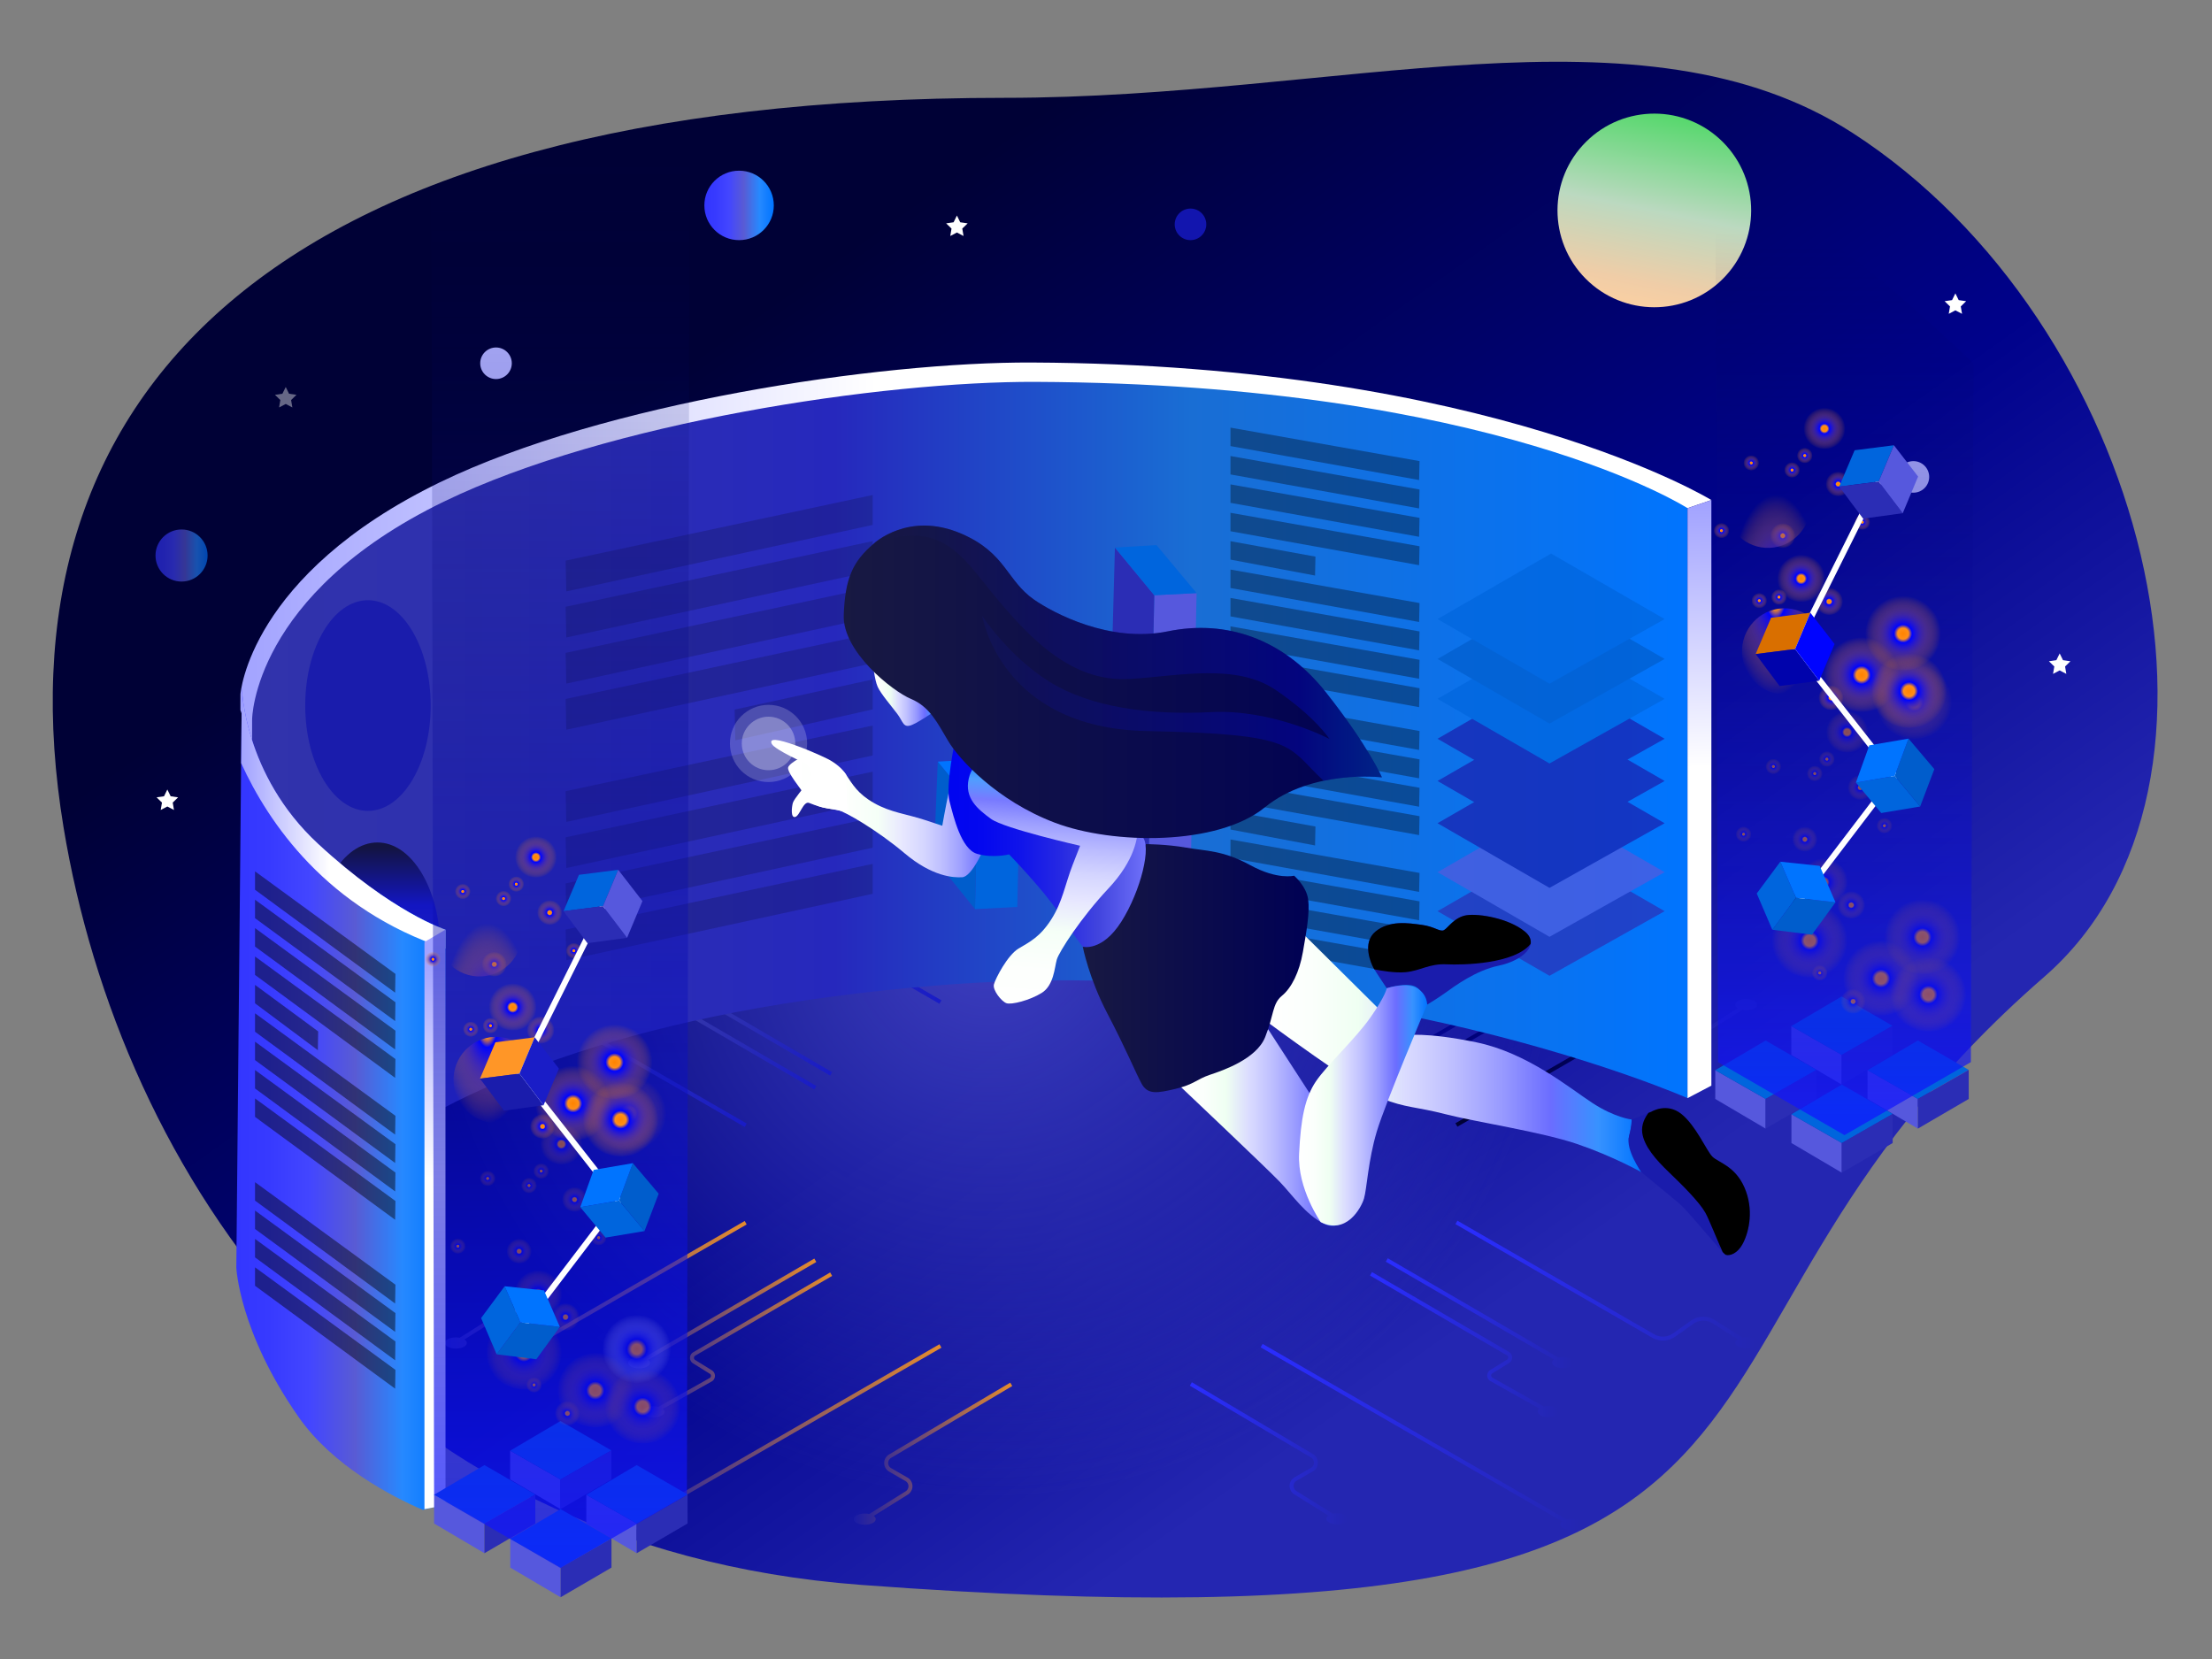 <svg xmlns="http://www.w3.org/2000/svg" viewBox="0 0 800 600" id="Designanddevelopmentprocess"><rect x="0" y="0" width="800" height="600" fill="#808080" stroke="none"/><defs><linearGradient id="a" x1="28.083%" x2="73.909%" y1="23.837%" y2="71.811%"><stop offset="0%" stop-color="#000136" class="stopColor270036 svgShape"></stop><stop offset="59.36%" stop-color="#00028b" class="stopColor4f008b svgShape"></stop><stop offset="100%" stop-color="#2426b1" class="stopColor4c24b1 svgShape"></stop></linearGradient><linearGradient id="c" x1="28.083%" x2="73.909%" y1="21.247%" y2="73.97%"><stop offset="0%" stop-color="#000136" class="stopColor270036 svgShape"></stop><stop offset="59.36%" stop-color="#00028b" class="stopColor4f008b svgShape"></stop><stop offset="100%" stop-color="#2426b1" class="stopColor4c24b1 svgShape"></stop></linearGradient><linearGradient id="d" x1="28.083%" x2="73.909%" y1="33.264%" y2="63.952%"><stop offset="0%" stop-color="#000136" class="stopColor270036 svgShape"></stop><stop offset="59.36%" stop-color="#00028b" class="stopColor4f008b svgShape"></stop><stop offset="100%" stop-color="#2426b1" class="stopColor4c24b1 svgShape"></stop></linearGradient><linearGradient id="e" x1="-.001%" x2="98.687%" y1="50.016%" y2="50.016%"><stop offset="0%" stop-color="#080bb2" class="stopColorb208ab svgShape"></stop><stop offset="100%" stop-color="#0d0f98" class="stopColor4e0d98 svgShape"></stop></linearGradient><linearGradient id="f" x1="28.083%" x2="73.909%" y1="10.427%" y2="82.99%"><stop offset="0%" stop-color="#000136" class="stopColor270036 svgShape"></stop><stop offset="59.36%" stop-color="#00028b" class="stopColor4f008b svgShape"></stop><stop offset="100%" stop-color="#2426b1" class="stopColor4c24b1 svgShape"></stop></linearGradient><linearGradient id="g" x1="28.083%" x2="73.909%" y1="41.215%" y2="57.323%"><stop offset="0%" stop-color="#000136" class="stopColor270036 svgShape"></stop><stop offset="59.36%" stop-color="#00028b" class="stopColor4f008b svgShape"></stop><stop offset="100%" stop-color="#2426b1" class="stopColor4c24b1 svgShape"></stop></linearGradient><linearGradient id="h" x1=".345%" x2="99.398%" y1="49.997%" y2="49.997%"><stop offset="0%" stop-color="#3f419c" class="stopColor3f499c svgShape"></stop><stop offset="100%" stop-color="#191cc6" class="stopColorc619bb svgShape"></stop></linearGradient><linearGradient id="i" x1=".345%" x2="99.398%" y1="49.997%" y2="49.997%"><stop offset="0%" stop-color="#3f419c" class="stopColor3f499c svgShape"></stop><stop offset="100%" stop-color="#191cc6" class="stopColorc619bb svgShape"></stop></linearGradient><linearGradient id="j" x1=".345%" x2="99.398%" y1="49.997%" y2="49.997%"><stop offset="0%" stop-color="#3f419c" class="stopColor3f499c svgShape"></stop><stop offset="100%" stop-color="#191cc6" class="stopColorc619bb svgShape"></stop></linearGradient><linearGradient id="k" x1=".345%" x2="99.398%" y1="49.997%" y2="49.997%"><stop offset="0%" stop-color="#3f419c" class="stopColor3f499c svgShape"></stop><stop offset="100%" stop-color="#191cc6" class="stopColorc619bb svgShape"></stop></linearGradient><linearGradient id="l" x1=".345%" x2="99.398%" y1="49.997%" y2="49.997%"><stop offset="0%" stop-color="#3f419c" class="stopColor3f499c svgShape"></stop><stop offset="100%" stop-color="#191cc6" class="stopColorc619bb svgShape"></stop></linearGradient><linearGradient id="m" x1=".02%" x2="99.402%" y1="50.01%" y2="50.01%"><stop offset="0%" stop-color="#1a1ca6" class="stopColor4d1aa6 svgShape"></stop><stop offset="100%" stop-color="#e48b2d" class="stopColore42d97 svgShape"></stop></linearGradient><linearGradient id="n" x1=".02%" x2="99.402%" y1="50.01%" y2="50.01%"><stop offset="0%" stop-color="#1a1ca6" class="stopColor4d1aa6 svgShape"></stop><stop offset="100%" stop-color="#e48b2d" class="stopColore42d97 svgShape"></stop></linearGradient><linearGradient id="o" x1=".02%" x2="99.402%" y1="50.01%" y2="50.01%"><stop offset="0%" stop-color="#1a1ca6" class="stopColor4d1aa6 svgShape"></stop><stop offset="100%" stop-color="#e48b2d" class="stopColore42d97 svgShape"></stop></linearGradient><linearGradient id="p" x1=".02%" x2="99.402%" y1="50.01%" y2="50.01%"><stop offset="0%" stop-color="#1a1ca6" class="stopColor4d1aa6 svgShape"></stop><stop offset="100%" stop-color="#e48b2d" class="stopColore42d97 svgShape"></stop></linearGradient><linearGradient id="q" x1=".02%" x2="99.402%" y1="50.01%" y2="50.01%"><stop offset="0%" stop-color="#1a1ca6" class="stopColor4d1aa6 svgShape"></stop><stop offset="100%" stop-color="#e48b2d" class="stopColore42d97 svgShape"></stop></linearGradient><linearGradient id="r" x1="1.417%" x2="99.398%" y1="50.005%" y2="50.005%"><stop offset="0%" stop-color="#2a2dff" class="stopColorb32aff svgShape"></stop><stop offset="100%" stop-color="#2426b1" class="stopColor4c24b1 svgShape"></stop></linearGradient><linearGradient id="s" x1="1.417%" x2="99.398%" y1="50.005%" y2="50.005%"><stop offset="0%" stop-color="#2a2dff" class="stopColorb32aff svgShape"></stop><stop offset="100%" stop-color="#2426b1" class="stopColor4c24b1 svgShape"></stop></linearGradient><linearGradient id="t" x1="1.417%" x2="99.398%" y1="50.005%" y2="50.005%"><stop offset="0%" stop-color="#2a2dff" class="stopColorb32aff svgShape"></stop><stop offset="100%" stop-color="#2426b1" class="stopColor4c24b1 svgShape"></stop></linearGradient><linearGradient id="u" x1="1.417%" x2="99.398%" y1="50.005%" y2="50.005%"><stop offset="0%" stop-color="#2a2dff" class="stopColorb32aff svgShape"></stop><stop offset="100%" stop-color="#2426b1" class="stopColor4c24b1 svgShape"></stop></linearGradient><linearGradient id="v" x1="1.417%" x2="99.398%" y1="50.005%" y2="50.005%"><stop offset="0%" stop-color="#2a2dff" class="stopColorb32aff svgShape"></stop><stop offset="100%" stop-color="#2426b1" class="stopColor4c24b1 svgShape"></stop></linearGradient><linearGradient id="w" x1="0%" x2="100.001%" y1="50%" y2="50%"><stop offset="0%" stop-color="#a1a2ff" class="stopColora1baff svgShape"></stop><stop offset="43.32%" stop-color="#ffffff" class="stopColorffffff svgShape"></stop></linearGradient><linearGradient id="x" x1="0%" x2="99.999%" y1="50%" y2="50%"><stop offset="0%" stop-color="#3133ab" class="stopColor3133ab svgShape"></stop><stop offset="18.25%" stop-color="#2e30b0" class="stopColor2e38b0 svgShape"></stop><stop offset="40.69%" stop-color="#2628bd" class="stopColor2647bd svgShape"></stop><stop offset="65.33%" stop-color="#196ed4" class="stopColor1960d4 svgShape"></stop><stop offset="91.37%" stop-color="#0773f3" class="stopColor0783f3 svgShape"></stop><stop offset="100%" stop-color="#0074ff" class="stopColor0090ff svgShape"></stop></linearGradient><linearGradient id="y" x1="49.994%" x2="49.994%" y1="2.24%" y2="122.475%"><stop offset="0%" stop-color="#131441" class="stopColor311341 svgShape"></stop><stop offset="22.99%" stop-color="#1316c2" class="stopColor3113c2 svgShape"></stop><stop offset="34.79%" stop-color="#181bc5" class="stopColor2f18c5 svgShape"></stop><stop offset="49.31%" stop-color="#272acc" class="stopColor2927cc svgShape"></stop><stop offset="65.24%" stop-color="#1f22d8" class="stopColor1f40d8 svgShape"></stop><stop offset="82.19%" stop-color="#1274e9" class="stopColor1263e9 svgShape"></stop><stop offset="99.78%" stop-color="#0074ff" class="stopColor008fff svgShape"></stop><stop offset="100%" stop-color="#0074ff" class="stopColor0090ff svgShape"></stop></linearGradient><linearGradient id="z" x1="0%" x2="100.002%" y1="50.001%" y2="50.001%"><stop offset="0%" stop-color="#3336ff" class="stopColor7633ff svgShape"></stop><stop offset="15.85%" stop-color="#373aff" class="stopColor7137ff svgShape"></stop><stop offset="35.35%" stop-color="#4346ff" class="stopColor6243ff svgShape"></stop><stop offset="56.76%" stop-color="#595bd4" class="stopColor4957ff svgShape"></stop><stop offset="79.37%" stop-color="#2689ff" class="stopColor2672ff svgShape"></stop><stop offset="100%" stop-color="#0074ff" class="stopColor0090ff svgShape"></stop></linearGradient><linearGradient id="A" x1=".004%" x2="100.002%" y1="50.003%" y2="50.003%"><stop offset="0%" stop-color="#a1a2ff" class="stopColora1baff svgShape"></stop><stop offset="43.32%" stop-color="#ffffff" class="stopColorffffff svgShape"></stop></linearGradient><linearGradient id="B" x1="50.005%" x2="50.005%" y1="5.222%" y2="92.197%"><stop offset="0%" stop-color="#a1a2ff" class="stopColora1baff svgShape"></stop><stop offset="43.32%" stop-color="#ffffff" class="stopColorffffff svgShape"></stop></linearGradient><linearGradient id="C" x1="49.952%" x2="50.051%" y1=".201%" y2="102.771%"><stop offset="0%" stop-color="#a1a2ff" class="stopColora1baff svgShape"></stop><stop offset="43.32%" stop-color="#ffffff" class="stopColorffffff svgShape"></stop></linearGradient><linearGradient id="D" x1="59.425%" x2="39.709%" y1="3.105%" y2="101.123%"><stop offset="0%" stop-color="#88da96" class="stopColor88cfda svgShape"></stop><stop offset=".834%" stop-color="#53d86a" class="stopColor89cfd9 svgShape"></stop><stop offset="47.84%" stop-color="#bbd9c0" class="stopColorc8d9bb svgShape"></stop><stop offset="82.18%" stop-color="#f0cda7" class="stopColorf0dfa7 svgShape"></stop><stop offset="100%" stop-color="#ffd1a0" class="stopColorffe1a0 svgShape"></stop></linearGradient><linearGradient id="E" x1=".018%" x2="100.007%" y1="50.009%" y2="50.009%"><stop offset="0%" stop-color="#3336ff" class="stopColor7633ff svgShape"></stop><stop offset="15.85%" stop-color="#373aff" class="stopColor7137ff svgShape"></stop><stop offset="35.35%" stop-color="#4346ff" class="stopColor6243ff svgShape"></stop><stop offset="56.76%" stop-color="#595bd4" class="stopColor4957ff svgShape"></stop><stop offset="79.37%" stop-color="#2689ff" class="stopColor2672ff svgShape"></stop><stop offset="100%" stop-color="#0074ff" class="stopColor0090ff svgShape"></stop></linearGradient><linearGradient id="F" x1="-.003%" x2="99.985%" y1="49.977%" y2="49.977%"><stop offset="0%" stop-color="#3336ff" class="stopColor7633ff svgShape"></stop><stop offset="15.85%" stop-color="#373aff" class="stopColor7137ff svgShape"></stop><stop offset="35.35%" stop-color="#4346ff" class="stopColor6243ff svgShape"></stop><stop offset="56.76%" stop-color="#595bd4" class="stopColor4957ff svgShape"></stop><stop offset="79.37%" stop-color="#2689ff" class="stopColor2672ff svgShape"></stop><stop offset="100%" stop-color="#0074ff" class="stopColor0090ff svgShape"></stop></linearGradient><linearGradient id="G" x1="50.003%" x2="50.003%" y1="98.274%" y2="2.125%"><stop offset="0%" stop-color="#1115ff" class="stopColor9311ff svgShape"></stop><stop offset="100%" stop-color="#000150" stop-opacity="0" class="stopColor330050 svgShape"></stop></linearGradient><linearGradient id="H" x1="50.003%" x2="50.003%" y1="98.274%" y2="2.125%"><stop offset="0%" stop-color="#1115ff" class="stopColor9311ff svgShape"></stop><stop offset="100%" stop-color="#000150" stop-opacity="0" class="stopColor330050 svgShape"></stop></linearGradient><linearGradient id="I" x1="49.976%" x2="49.864%" y1="50.102%" y2="50.092%"><stop offset="0%" stop-color="#ffffff" class="stopColorffffff svgShape"></stop><stop offset="25.52%" stop-color="#fdfffd" class="stopColorfffffd svgShape"></stop><stop offset="39.25%" stop-color="#f5fff7" class="stopColorfffdf5 svgShape"></stop><stop offset="50.18%" stop-color="#e7ffeb" class="stopColorfffbe7 svgShape"></stop><stop offset="59.63%" stop-color="#ffead4" class="stopColorfff7d4 svgShape"></stop><stop offset="68.14%" stop-color="#ffdebb" class="stopColorfff2bb svgShape"></stop><stop offset="75.96%" stop-color="#ffcf9c" class="stopColorffec9c svgShape"></stop><stop offset="83.26%" stop-color="#ffbd77" class="stopColorffe577 svgShape"></stop><stop offset="90.15%" stop-color="#ffa84c" class="stopColorffdd4c svgShape"></stop><stop offset="96.47%" stop-color="#fe9526" class="stopColorffd51e svgShape"></stop><stop offset="100%" stop-color="#ff8300" class="stopColorffcf00 svgShape"></stop></linearGradient><linearGradient id="ac" x1="49.974%" x2="49.862%" y1="49.715%" y2="49.705%"><stop offset="0%" stop-color="#ffffff" class="stopColorffffff svgShape"></stop><stop offset="25.52%" stop-color="#fdfffd" class="stopColorfffffd svgShape"></stop><stop offset="39.25%" stop-color="#f5fff7" class="stopColorfffdf5 svgShape"></stop><stop offset="50.18%" stop-color="#e7ffeb" class="stopColorfffbe7 svgShape"></stop><stop offset="59.63%" stop-color="#ffead4" class="stopColorfff7d4 svgShape"></stop><stop offset="68.14%" stop-color="#ffdebb" class="stopColorfff2bb svgShape"></stop><stop offset="75.96%" stop-color="#ffcf9c" class="stopColorffec9c svgShape"></stop><stop offset="83.26%" stop-color="#ffbd77" class="stopColorffe577 svgShape"></stop><stop offset="90.15%" stop-color="#ffa84c" class="stopColorffdd4c svgShape"></stop><stop offset="96.47%" stop-color="#fe9526" class="stopColorffd51e svgShape"></stop><stop offset="100%" stop-color="#ff8300" class="stopColorffcf00 svgShape"></stop></linearGradient><linearGradient id="ao" x1=".002%" x2="100.002%" y1="49.995%" y2="49.995%"><stop offset="0%" stop-color="#ffffff" class="stopColorffffff svgShape"></stop><stop offset="12.25%" stop-color="#fbfffc" class="stopColorfbfdff svgShape"></stop><stop offset="24.76%" stop-color="#effff2" class="stopColoreff5ff svgShape"></stop><stop offset="37.4%" stop-color="#dadbff" class="stopColordae9ff svgShape"></stop><stop offset="50.13%" stop-color="#bdbeff" class="stopColorbdd9ff svgShape"></stop><stop offset="62.95%" stop-color="#989aff" class="stopColor98c3ff svgShape"></stop><stop offset="75.82%" stop-color="#6b6dff" class="stopColor6ba9ff svgShape"></stop><stop offset="88.49%" stop-color="#3792ff" class="stopColor378aff svgShape"></stop><stop offset="100%" stop-color="#0074ff" class="stopColor006aff svgShape"></stop></linearGradient><linearGradient id="ap" x1=".008%" x2="100.004%" y1="49.994%" y2="49.994%"><stop offset="0%" stop-color="#ffffff" class="stopColorffffff svgShape"></stop><stop offset="12.25%" stop-color="#fbfffc" class="stopColorfbfdff svgShape"></stop><stop offset="24.76%" stop-color="#effff2" class="stopColoreff5ff svgShape"></stop><stop offset="37.4%" stop-color="#dadbff" class="stopColordae9ff svgShape"></stop><stop offset="50.13%" stop-color="#bdbeff" class="stopColorbdd9ff svgShape"></stop><stop offset="62.95%" stop-color="#989aff" class="stopColor98c3ff svgShape"></stop><stop offset="75.82%" stop-color="#6b6dff" class="stopColor6ba9ff svgShape"></stop><stop offset="88.49%" stop-color="#3792ff" class="stopColor378aff svgShape"></stop><stop offset="100%" stop-color="#0074ff" class="stopColor006aff svgShape"></stop></linearGradient><linearGradient id="aq" x1=".007%" x2="100.011%" y1="50.015%" y2="50.015%"><stop offset="0%" stop-color="#ffffff" class="stopColorffffff svgShape"></stop><stop offset="12.25%" stop-color="#fbfffc" class="stopColorfbfdff svgShape"></stop><stop offset="24.76%" stop-color="#effff2" class="stopColoreff5ff svgShape"></stop><stop offset="37.4%" stop-color="#dadbff" class="stopColordae9ff svgShape"></stop><stop offset="50.13%" stop-color="#bdbeff" class="stopColorbdd9ff svgShape"></stop><stop offset="62.95%" stop-color="#989aff" class="stopColor98c3ff svgShape"></stop><stop offset="75.82%" stop-color="#6b6dff" class="stopColor6ba9ff svgShape"></stop><stop offset="88.49%" stop-color="#3792ff" class="stopColor378aff svgShape"></stop><stop offset="100%" stop-color="#0074ff" class="stopColor006aff svgShape"></stop></linearGradient><linearGradient id="ar" x1="-.01%" x2="99.998%" y1="50.005%" y2="50.005%"><stop offset="0%" stop-color="#ffffff" class="stopColorffffff svgShape"></stop><stop offset="26.21%" stop-color="#fdfffd" class="stopColorfdfeff svgShape"></stop><stop offset="39.96%" stop-color="#f5fff7" class="stopColorf5f9ff svgShape"></stop><stop offset="50.81%" stop-color="#e7e7ff" class="stopColore7f1ff svgShape"></stop><stop offset="60.16%" stop-color="#d4d5ff" class="stopColord4e6ff svgShape"></stop><stop offset="68.53%" stop-color="#bbbcff" class="stopColorbbd8ff svgShape"></stop><stop offset="76.21%" stop-color="#9d9fff" class="stopColor9dc6ff svgShape"></stop><stop offset="83.36%" stop-color="#787aff" class="stopColor78b0ff svgShape"></stop><stop offset="90.1%" stop-color="#4e9fff" class="stopColor4e98ff svgShape"></stop><stop offset="96.27%" stop-color="#167ffc" class="stopColor207dff svgShape"></stop><stop offset="100%" stop-color="#0074ff" class="stopColor006aff svgShape"></stop></linearGradient><linearGradient id="as" x1="-.002%" x2="99.987%" y1="50.008%" y2="50.008%"><stop offset="0%" stop-color="#181942" class="stopColor311842 svgShape"></stop><stop offset="46.11%" stop-color="#0c0d4b" class="stopColor190c4b svgShape"></stop><stop offset="100%" stop-color="#000154" class="stopColor000054 svgShape"></stop></linearGradient><linearGradient id="at" x1="-.008%" x2="99.986%" y1="50.007%" y2="50.007%"><stop offset="0%" stop-color="#0004f0" class="stopColorf000b5 svgShape"></stop><stop offset="18.04%" stop-color="#0408ef" class="stopColoref04b8 svgShape"></stop><stop offset="36.46%" stop-color="#1014ea" class="stopColorea10bf svgShape"></stop><stop offset="55.07%" stop-color="#2528e3" class="stopColore325cc svgShape"></stop><stop offset="73.8%" stop-color="#4144de" class="stopColord841de svgShape"></stop><stop offset="92.45%" stop-color="#6668f4" class="stopColorcb66f4 svgShape"></stop><stop offset="100%" stop-color="#7779ff" class="stopColorc577ff svgShape"></stop></linearGradient><linearGradient id="au" x1="44.816%" x2="51.047%" y1="117.311%" y2="-1.497%"><stop offset="0%" stop-color="#ffffff" class="stopColorffffff svgShape"></stop><stop offset="26.21%" stop-color="#fdfffd" class="stopColorfdfeff svgShape"></stop><stop offset="39.96%" stop-color="#f5fff7" class="stopColorf5f9ff svgShape"></stop><stop offset="50.81%" stop-color="#e7e7ff" class="stopColore7f1ff svgShape"></stop><stop offset="60.16%" stop-color="#d4d5ff" class="stopColord4e6ff svgShape"></stop><stop offset="68.53%" stop-color="#bbbcff" class="stopColorbbd8ff svgShape"></stop><stop offset="76.21%" stop-color="#9d9fff" class="stopColor9dc6ff svgShape"></stop><stop offset="83.36%" stop-color="#787aff" class="stopColor78b0ff svgShape"></stop><stop offset="90.1%" stop-color="#4e9fff" class="stopColor4e98ff svgShape"></stop><stop offset="96.27%" stop-color="#167ffc" class="stopColor207dff svgShape"></stop><stop offset="100%" stop-color="#0074ff" class="stopColor006aff svgShape"></stop></linearGradient><linearGradient id="av" x1="-.01%" x2="100.013%" y1="50%" y2="50%"><stop offset="0%" stop-color="#ffffff" class="stopColorffffff svgShape"></stop><stop offset="12.25%" stop-color="#fbfffc" class="stopColorfbfdff svgShape"></stop><stop offset="24.76%" stop-color="#effff2" class="stopColoreff5ff svgShape"></stop><stop offset="37.4%" stop-color="#dadbff" class="stopColordae9ff svgShape"></stop><stop offset="50.13%" stop-color="#bdbeff" class="stopColorbdd9ff svgShape"></stop><stop offset="62.95%" stop-color="#989aff" class="stopColor98c3ff svgShape"></stop><stop offset="75.82%" stop-color="#6b6dff" class="stopColor6ba9ff svgShape"></stop><stop offset="88.49%" stop-color="#3792ff" class="stopColor378aff svgShape"></stop><stop offset="100%" stop-color="#0074ff" class="stopColor006aff svgShape"></stop></linearGradient><linearGradient id="aw" x1="-.002%" x2="100%" y1="50.007%" y2="50.007%"><stop offset="0%" stop-color="#181942" class="stopColor311842 svgShape"></stop><stop offset="46.11%" stop-color="#0c0d4b" class="stopColor190c4b svgShape"></stop><stop offset="100%" stop-color="#000154" class="stopColor000054 svgShape"></stop></linearGradient><linearGradient id="ax" x1="-.003%" x2="99.995%" y1="49.997%" y2="49.997%"><stop offset="0%" stop-color="#181942" class="stopColor311842 svgShape"></stop><stop offset="49.37%" stop-color="#0b0ea7" class="stopColor170ba7 svgShape"></stop><stop offset="83.8%" stop-color="#0307e6" class="stopColor0603e6 svgShape"></stop><stop offset="100%" stop-color="#0074ff" class="stopColor0000ff svgShape"></stop></linearGradient><radialGradient id="b" cx="50%" cy="49.999%" r="50%" fx="50%" fy="49.999%"><stop offset="0%" stop-color="#3e40bf" class="stopColor3e82bf svgShape"></stop><stop offset="100%" stop-color="#3e40bf" stop-opacity="0" class="stopColor3e82bf svgShape"></stop></radialGradient><radialGradient id="J" cx="49.538%" cy="57.142%" r="42.971%" fx="49.538%" fy="57.142%" gradientTransform="matrix(-.062 .988 -.998 -.061 1.096 .117)"><stop offset="0%" stop-color="#ff8300" class="stopColorff0091 svgShape"></stop><stop offset="14.427%" stop-color="#ff8e17" class="stopColorff17a8 svgShape"></stop><stop offset="23.997%" stop-color="#0004ff" class="stopColorb200ff svgShape"></stop><stop offset="100%" stop-color="#ff8709" stop-opacity="0" class="stopColorff09a0 svgShape"></stop></radialGradient><radialGradient id="K" cx="49.538%" cy="57.142%" r="42.981%" fx="49.538%" fy="57.142%" gradientTransform="matrix(-.062 .987 -.998 -.061 1.096 .117)"><stop offset="0%" stop-color="#ff8300" class="stopColorff0091 svgShape"></stop><stop offset="14.427%" stop-color="#ff8e17" class="stopColorff17a8 svgShape"></stop><stop offset="23.997%" stop-color="#0004ff" class="stopColorb200ff svgShape"></stop><stop offset="100%" stop-color="#ff8709" stop-opacity="0" class="stopColorff09a0 svgShape"></stop></radialGradient><radialGradient id="L" cx="49.538%" cy="57.142%" r="42.906%" fx="49.538%" fy="57.142%" gradientTransform="scale(-1 -.991) rotate(-86.44 -.61 .525)"><stop offset="0%" stop-color="#ff8300" class="stopColorff0091 svgShape"></stop><stop offset="14.427%" stop-color="#ff8e17" class="stopColorff17a8 svgShape"></stop><stop offset="23.997%" stop-color="#0004ff" class="stopColorb200ff svgShape"></stop><stop offset="100%" stop-color="#ff8709" stop-opacity="0" class="stopColorff09a0 svgShape"></stop></radialGradient><radialGradient id="M" cx="49.538%" cy="57.142%" r="42.977%" fx="49.538%" fy="57.142%" gradientTransform="scale(-1 -.989) rotate(-86.445 -.611 .524)"><stop offset="0%" stop-color="#ff8300" class="stopColorff0091 svgShape"></stop><stop offset="14.427%" stop-color="#ff8e17" class="stopColorff17a8 svgShape"></stop><stop offset="23.997%" stop-color="#0004ff" class="stopColorb200ff svgShape"></stop><stop offset="100%" stop-color="#ff8709" stop-opacity="0" class="stopColorff09a0 svgShape"></stop></radialGradient><radialGradient id="N" cx="49.948%" cy="49.958%" r="50.483%" fx="49.948%" fy="49.958%" gradientTransform="scale(-1 -.991) rotate(-86.446 -.534 .53)"><stop offset="0%" stop-color="#d5d6d5" class="stopColord6d5d5 svgShape"></stop><stop offset="4.3%" stop-color="#b5b7b5" class="stopColorb7b5b5 svgShape"></stop><stop offset="12.42%" stop-color="#7e7e81" class="stopColor817e7e svgShape"></stop><stop offset="19.97%" stop-color="#525257" class="stopColor575253 svgShape"></stop><stop offset="26.72%" stop-color="#333338" class="stopColor383334 svgShape"></stop><stop offset="32.41%" stop-color="#202026" class="stopColor262021 svgShape"></stop><stop offset="36.36%" stop-color="#19191f" class="stopColor1f191a svgShape"></stop><stop offset="99.4%"></stop></radialGradient><radialGradient id="O" cx="49.538%" cy="57.142%" r="42.907%" fx="49.538%" fy="57.142%" gradientTransform="matrix(-.062 .989 -.998 -.062 1.096 .117)"><stop offset="0%" stop-color="#ff8300" class="stopColorff0091 svgShape"></stop><stop offset="14.427%" stop-color="#ff8e17" class="stopColorff17a8 svgShape"></stop><stop offset="23.997%" stop-color="#0004ff" class="stopColorb200ff svgShape"></stop><stop offset="100%" stop-color="#ff8709" stop-opacity="0" class="stopColorff09a0 svgShape"></stop></radialGradient><radialGradient id="P" cx="49.538%" cy="57.142%" r="42.98%" fx="49.538%" fy="57.142%" gradientTransform="matrix(-.062 .987 -.998 -.061 1.096 .117)"><stop offset="0%" stop-color="#ff8300" class="stopColorff0091 svgShape"></stop><stop offset="14.427%" stop-color="#ff8e17" class="stopColorff17a8 svgShape"></stop><stop offset="23.997%" stop-color="#0004ff" class="stopColorb200ff svgShape"></stop><stop offset="100%" stop-color="#ff8709" stop-opacity="0" class="stopColorff09a0 svgShape"></stop></radialGradient><radialGradient id="Q" cx="49.538%" cy="57.142%" r="42.977%" fx="49.538%" fy="57.142%" gradientTransform="scale(-1 -.989) rotate(-86.445 -.611 .524)"><stop offset="0%" stop-color="#ff8300" class="stopColorff0091 svgShape"></stop><stop offset="14.427%" stop-color="#ff8e17" class="stopColorff17a8 svgShape"></stop><stop offset="23.997%" stop-color="#0004ff" class="stopColorb200ff svgShape"></stop><stop offset="100%" stop-color="#ff8709" stop-opacity="0" class="stopColorff09a0 svgShape"></stop></radialGradient><radialGradient id="R" cx="49.538%" cy="57.142%" r="42.98%" fx="49.538%" fy="57.142%" gradientTransform="matrix(-.062 .987 -.998 -.061 1.096 .117)"><stop offset="0%" stop-color="#ff8300" class="stopColorff0091 svgShape"></stop><stop offset="14.427%" stop-color="#ff8e17" class="stopColorff17a8 svgShape"></stop><stop offset="23.997%" stop-color="#0004ff" class="stopColorb200ff svgShape"></stop><stop offset="100%" stop-color="#ff8709" stop-opacity="0" class="stopColorff09a0 svgShape"></stop></radialGradient><radialGradient id="S" cx="49.538%" cy="57.142%" r="42.98%" fx="49.538%" fy="57.142%" gradientTransform="matrix(-.062 .987 -.998 -.061 1.096 .117)"><stop offset="0%" stop-color="#ff8300" class="stopColorff0091 svgShape"></stop><stop offset="14.427%" stop-color="#ff8e17" class="stopColorff17a8 svgShape"></stop><stop offset="23.997%" stop-color="#0004ff" class="stopColorb200ff svgShape"></stop><stop offset="100%" stop-color="#ff8709" stop-opacity="0" class="stopColorff09a0 svgShape"></stop></radialGradient><radialGradient id="T" cx="49.538%" cy="57.142%" r="42.984%" fx="49.538%" fy="57.142%" gradientTransform="matrix(-.062 .987 -.998 -.061 1.096 .117)"><stop offset="0%" stop-color="#ff8300" class="stopColorff0091 svgShape"></stop><stop offset="14.427%" stop-color="#ff8e17" class="stopColorff17a8 svgShape"></stop><stop offset="23.997%" stop-color="#0004ff" class="stopColorb200ff svgShape"></stop><stop offset="100%" stop-color="#ff8709" stop-opacity="0" class="stopColorff09a0 svgShape"></stop></radialGradient><radialGradient id="U" cx="49.538%" cy="57.142%" r="42.984%" fx="49.538%" fy="57.142%" gradientTransform="matrix(-.062 .987 -.998 -.061 1.096 .117)"><stop offset="0%" stop-color="#ff8300" class="stopColorff0091 svgShape"></stop><stop offset="14.427%" stop-color="#ff8e17" class="stopColorff17a8 svgShape"></stop><stop offset="23.997%" stop-color="#0004ff" class="stopColorb200ff svgShape"></stop><stop offset="100%" stop-color="#ff8709" stop-opacity="0" class="stopColorff09a0 svgShape"></stop></radialGradient><radialGradient id="V" cx="49.538%" cy="57.142%" r="39.02%" fx="49.538%" fy="57.142%" gradientTransform="matrix(-.062 .987 -.998 -.061 1.096 .117)"><stop offset="0%" stop-color="#ff8300" class="stopColorff0091 svgShape"></stop><stop offset="14.427%" stop-color="#ff8e17" class="stopColorff17a8 svgShape"></stop><stop offset="29.107%" stop-color="#0004ff" class="stopColorb200ff svgShape"></stop><stop offset="100%" stop-color="#ffffff" stop-opacity="0" class="stopColorffffff svgShape"></stop></radialGradient><radialGradient id="W" cx="49.538%" cy="57.142%" r="42.954%" fx="49.538%" fy="57.142%" gradientTransform="matrix(-.062 .988 -.998 -.061 1.096 .117)"><stop offset="0%" stop-color="#ff8300" class="stopColorff0091 svgShape"></stop><stop offset="14.427%" stop-color="#ff8e17" class="stopColorff17a8 svgShape"></stop><stop offset="23.997%" stop-color="#0004ff" class="stopColorb200ff svgShape"></stop><stop offset="100%" stop-color="#ff8709" stop-opacity="0" class="stopColorff09a0 svgShape"></stop></radialGradient><radialGradient id="X" cx="49.538%" cy="57.142%" r="42.985%" fx="49.538%" fy="57.142%" gradientTransform="matrix(-.062 .987 -.998 -.061 1.096 .117)"><stop offset="0%" stop-color="#ff8300" class="stopColorff0091 svgShape"></stop><stop offset="14.427%" stop-color="#ff8e17" class="stopColorff17a8 svgShape"></stop><stop offset="23.997%" stop-color="#0004ff" class="stopColorb200ff svgShape"></stop><stop offset="100%" stop-color="#ff8709" stop-opacity="0" class="stopColorff09a0 svgShape"></stop></radialGradient><radialGradient id="Y" cx="49.538%" cy="57.142%" r="42.984%" fx="49.538%" fy="57.142%" gradientTransform="matrix(-.062 .987 -.998 -.061 1.096 .117)"><stop offset="0%" stop-color="#ff8300" class="stopColorff0091 svgShape"></stop><stop offset="14.427%" stop-color="#ff8e17" class="stopColorff17a8 svgShape"></stop><stop offset="23.997%" stop-color="#0004ff" class="stopColorb200ff svgShape"></stop><stop offset="100%" stop-color="#ff8709" stop-opacity="0" class="stopColorff09a0 svgShape"></stop></radialGradient><radialGradient id="Z" cx="49.538%" cy="57.142%" r="42.963%" fx="49.538%" fy="57.142%" gradientTransform="matrix(-.062 .988 -.998 -.061 1.096 .117)"><stop offset="0%" stop-color="#ff8300" class="stopColorff0091 svgShape"></stop><stop offset="14.427%" stop-color="#ff8e17" class="stopColorff17a8 svgShape"></stop><stop offset="23.997%" stop-color="#0004ff" class="stopColorb200ff svgShape"></stop><stop offset="100%" stop-color="#ff8709" stop-opacity="0" class="stopColorff09a0 svgShape"></stop></radialGradient><radialGradient id="aa" cx="49.538%" cy="57.142%" r="43.046%" fx="49.538%" fy="57.142%" gradientTransform="scale(-1 -.988) rotate(-86.451 -.612 .523)"><stop offset="0%" stop-color="#ff8300" class="stopColorff0091 svgShape"></stop><stop offset="14.427%" stop-color="#ff8e17" class="stopColorff17a8 svgShape"></stop><stop offset="23.997%" stop-color="#0004ff" class="stopColorb200ff svgShape"></stop><stop offset="100%" stop-color="#ff8709" stop-opacity="0" class="stopColorff09a0 svgShape"></stop></radialGradient><radialGradient id="ab" cx="49.538%" cy="57.142%" r="42.855%" fx="49.538%" fy="57.142%" gradientTransform="matrix(-.062 .99 -.998 -.062 1.096 .116)"><stop offset="0%" stop-color="#ff8300" class="stopColorff0091 svgShape"></stop><stop offset="14.427%" stop-color="#ff8e17" class="stopColorff17a8 svgShape"></stop><stop offset="23.997%" stop-color="#0004ff" class="stopColorb200ff svgShape"></stop><stop offset="100%" stop-color="#ff8709" stop-opacity="0" class="stopColorff09a0 svgShape"></stop></radialGradient><radialGradient id="ad" cx="49.538%" cy="57.142%" r="42.967%" fx="49.538%" fy="57.142%" gradientTransform="scale(-1 -.99) rotate(-86.445 -.611 .524)"><stop offset="0%" stop-color="#ff8300" class="stopColorff0091 svgShape"></stop><stop offset="14.427%" stop-color="#ff8e17" class="stopColorff17a8 svgShape"></stop><stop offset="23.997%" stop-color="#0004ff" class="stopColorb200ff svgShape"></stop><stop offset="100%" stop-color="#ff8709" stop-opacity="0" class="stopColorff09a0 svgShape"></stop></radialGradient><radialGradient id="ae" cx="49.538%" cy="57.142%" r="42.977%" fx="49.538%" fy="57.142%" gradientTransform="scale(-1 -.989) rotate(-86.445 -.611 .524)"><stop offset="0%" stop-color="#ff8300" class="stopColorff0091 svgShape"></stop><stop offset="14.427%" stop-color="#ff8e17" class="stopColorff17a8 svgShape"></stop><stop offset="23.997%" stop-color="#0004ff" class="stopColorb200ff svgShape"></stop><stop offset="100%" stop-color="#ff8709" stop-opacity="0" class="stopColorff09a0 svgShape"></stop></radialGradient><radialGradient id="af" cx="49.538%" cy="57.142%" r="42.921%" fx="49.538%" fy="57.142%" gradientTransform="matrix(-.062 .989 -.998 -.061 1.096 .117)"><stop offset="0%" stop-color="#ff8300" class="stopColorff0091 svgShape"></stop><stop offset="14.427%" stop-color="#ff8e17" class="stopColorff17a8 svgShape"></stop><stop offset="23.997%" stop-color="#0004ff" class="stopColorb200ff svgShape"></stop><stop offset="100%" stop-color="#ff8709" stop-opacity="0" class="stopColorff09a0 svgShape"></stop></radialGradient><radialGradient id="ag" cx="49.538%" cy="57.142%" r="43.039%" fx="49.538%" fy="57.142%" gradientTransform="matrix(-.062 .986 -.998 -.061 1.096 .118)"><stop offset="0%" stop-color="#ff8300" class="stopColorff0091 svgShape"></stop><stop offset="14.427%" stop-color="#ff8e17" class="stopColorff17a8 svgShape"></stop><stop offset="23.997%" stop-color="#0004ff" class="stopColorb200ff svgShape"></stop><stop offset="100%" stop-color="#ff8709" stop-opacity="0" class="stopColorff09a0 svgShape"></stop></radialGradient><radialGradient id="ah" cx="49.538%" cy="57.142%" r="42.914%" fx="49.538%" fy="57.142%" gradientTransform="matrix(-.062 .989 -.998 -.062 1.095 .116)"><stop offset="0%" stop-color="#ff8300" class="stopColorff0091 svgShape"></stop><stop offset="14.427%" stop-color="#ff8e17" class="stopColorff17a8 svgShape"></stop><stop offset="23.997%" stop-color="#0004ff" class="stopColorb200ff svgShape"></stop><stop offset="100%" stop-color="#ff8709" stop-opacity="0" class="stopColorff09a0 svgShape"></stop></radialGradient><radialGradient id="ai" cx="49.538%" cy="57.142%" r="42.985%" fx="49.538%" fy="57.142%" gradientTransform="matrix(-.062 .987 -.998 -.061 1.096 .117)"><stop offset="0%" stop-color="#ff8300" class="stopColorff0091 svgShape"></stop><stop offset="14.427%" stop-color="#ff8e17" class="stopColorff17a8 svgShape"></stop><stop offset="23.997%" stop-color="#0004ff" class="stopColorb200ff svgShape"></stop><stop offset="100%" stop-color="#ff8709" stop-opacity="0" class="stopColorff09a0 svgShape"></stop></radialGradient><radialGradient id="aj" cx="49.538%" cy="57.142%" r="42.982%" fx="49.538%" fy="57.142%" gradientTransform="matrix(-.062 .987 -.998 -.061 1.096 .117)"><stop offset="0%" stop-color="#ff8300" class="stopColorff0091 svgShape"></stop><stop offset="14.427%" stop-color="#ff8e17" class="stopColorff17a8 svgShape"></stop><stop offset="23.997%" stop-color="#0004ff" class="stopColorb200ff svgShape"></stop><stop offset="100%" stop-color="#ff8709" stop-opacity="0" class="stopColorff09a0 svgShape"></stop></radialGradient><radialGradient id="ak" cx="49.538%" cy="57.142%" r="42.987%" fx="49.538%" fy="57.142%" gradientTransform="scale(-1 -.989) rotate(-86.446 -.611 .524)"><stop offset="0%" stop-color="#ff8300" class="stopColorff0091 svgShape"></stop><stop offset="14.427%" stop-color="#ff8e17" class="stopColorff17a8 svgShape"></stop><stop offset="23.997%" stop-color="#0004ff" class="stopColorb200ff svgShape"></stop><stop offset="100%" stop-color="#ff8709" stop-opacity="0" class="stopColorff09a0 svgShape"></stop></radialGradient><radialGradient id="al" cx="49.538%" cy="57.142%" r="42.963%" fx="49.538%" fy="57.142%" gradientTransform="matrix(-.062 .988 -.998 -.061 1.096 .117)"><stop offset="0%" stop-color="#ff8300" class="stopColorff0091 svgShape"></stop><stop offset="14.427%" stop-color="#ff8e17" class="stopColorff17a8 svgShape"></stop><stop offset="23.997%" stop-color="#0004ff" class="stopColorb200ff svgShape"></stop><stop offset="100%" stop-color="#ff8709" stop-opacity="0" class="stopColorff09a0 svgShape"></stop></radialGradient><radialGradient id="am" cx="49.538%" cy="57.142%" r="43.054%" fx="49.538%" fy="57.142%" gradientTransform="matrix(-.062 .986 -.998 -.061 1.096 .118)"><stop offset="0%" stop-color="#ff8300" class="stopColorff0091 svgShape"></stop><stop offset="14.427%" stop-color="#ff8e17" class="stopColorff17a8 svgShape"></stop><stop offset="23.997%" stop-color="#0004ff" class="stopColorb200ff svgShape"></stop><stop offset="100%" stop-color="#ff8709" stop-opacity="0" class="stopColorff09a0 svgShape"></stop></radialGradient><radialGradient id="an" cx="49.538%" cy="57.142%" r="42.855%" fx="49.538%" fy="57.142%" gradientTransform="matrix(-.062 .99 -.998 -.062 1.096 .116)"><stop offset="0%" stop-color="#ff8300" class="stopColorff0091 svgShape"></stop><stop offset="14.427%" stop-color="#ff8e17" class="stopColorff17a8 svgShape"></stop><stop offset="23.997%" stop-color="#0004ff" class="stopColorb200ff svgShape"></stop><stop offset="100%" stop-color="#ff8709" stop-opacity="0" class="stopColorff09a0 svgShape"></stop></radialGradient><radialGradient id="ay" cx="49.538%" cy="57.142%" r="42.985%" fx="49.538%" fy="57.142%" gradientTransform="matrix(-.062 .987 -.998 -.061 1.096 .117)"><stop offset="0%" stop-color="#ff8300" class="stopColorff0091 svgShape"></stop><stop offset="14.427%" stop-color="#ff8e17" class="stopColorff17a8 svgShape"></stop><stop offset="23.997%" stop-color="#0004ff" class="stopColorb200ff svgShape"></stop><stop offset="100%" stop-color="#ff8709" stop-opacity="0" class="stopColorff09a0 svgShape"></stop></radialGradient></defs><g fill="none" fill-rule="evenodd"><path fill="url(#a)" fill-rule="nonzero" d="M739.37 353.24C578.59 493.1 694.22 601.68 311.47 573.2c-179.19-13.35-267.94-149.55-288.49-274C-2.5 144.91 94.99 35.38 363.38 35.38c121.07 0 230.3-36.53 306.56 12.65 106.3 68.58 148.53 236.41 69.43 305.21Z"></path><path fill="url(#b)" fill-rule="nonzero" d="M150.84 130.24h413.29v413.29H150.84z"></path><g fill-rule="nonzero" fill="#000000" class="color000000 svgShape"><path fill="url(#c)" d="m385.01 63.78-49.54 28.87.72 1.24 49.54-28.87c.71-.42 1.15-1.16 1.16-1.99.01-.83-.4-1.58-1.11-2.02l-6.05-3.75a.897.897 0 0 1-.43-.79c.01-.32.18-.61.46-.76l18.58-10.45c.53.13 1.11.22 1.74.22 2.19 0 3.96-.9 3.96-2.02 0-1.11-1.77-2.02-3.96-2.02s-3.96.9-3.96 2.02c0 .39.23.75.6 1.06l-17.67 9.93c-.73.41-1.17 1.15-1.19 1.99-.02.83.39 1.6 1.11 2.04l6.05 3.75c.28.17.43.45.43.78 0 .32-.16.6-.44.77Z" transform="translate(160 295)"></path><path fill="url(#d)" d="M405.31 63.2c2.18 0 3.96-.9 3.96-2.02 0-1.11-1.77-2.02-3.96-2.02s-3.96.9-3.96 2.02c0 .4.24.78.64 1.1l-60.8 35.37.72 1.24L403.61 63c.52.12 1.09.2 1.7.2Z" transform="translate(160 295)"></path><path fill="url(#e)" d="M404.99 3.71 295.94 66.67l.72 1.24L406.61 4.43c.52.13 1.09.2 1.7.2 2.18 0 3.96-.9 3.96-2.02 0-1.11-1.77-2.02-3.96-2.02s-3.96.9-3.96 2.02c0 .42.24.79.64 1.1Z" transform="translate(160 295)"></path><path fill="url(#f)" d="m314.15 26.81-43.82 25.98.73 1.23 43.82-25.98a3.57 3.57 0 0 0 1.76-3.12 3.583 3.583 0 0 0-1.8-3.1l-5.9-3.4a2.123 2.123 0 0 1-1.08-1.84 2.14 2.14 0 0 1 1.02-1.87l13.18-8.23c.49.11 1.03.17 1.6.17 2.19 0 3.96-.9 3.96-2.02 0-1.11-1.77-2.02-3.96-2.02-2.18 0-3.96.9-3.96 2.02 0 .43.28.83.73 1.16l-12.31 7.69a3.563 3.563 0 0 0-1.69 3.12c.02 1.28.7 2.42 1.8 3.06l5.9 3.4c.67.39 1.08 1.09 1.08 1.86 0 .79-.4 1.49-1.06 1.89Z" transform="translate(160 295)"></path><path fill="url(#g)" d="m367.1 112.48 71.14-41.07a6.337 6.337 0 0 1 6.81.31l6.51 4.6a7.72 7.72 0 0 0 8.61.23l9.99-6.3c.43.08.89.13 1.38.13 2.19 0 3.96-.9 3.96-2.02s-1.77-2.02-3.96-2.02c-2.18 0-3.96.9-3.96 2.02 0 .48.34.91.88 1.26l-9.06 5.72a6.3 6.3 0 0 1-7.02-.19l-6.51-4.6a7.805 7.805 0 0 0-8.36-.39l-71.14 41.07.73 1.25Z" transform="translate(160 295)"></path><path fill="url(#h)" d="M91.42 63.89a.891.891 0 0 1-.45-.77c0-.32.15-.61.43-.78l6.05-3.75a2.333 2.333 0 0 0-.08-4.02L79.7 44.64c.38-.31.6-.67.6-1.06 0-1.11-1.77-2.02-3.96-2.02-2.18 0-3.96.9-3.96 2.02s1.77 2.02 3.96 2.02c.63 0 1.21-.08 1.74-.21l18.58 10.44c.29.16.45.44.46.77.01.32-.15.61-.43.78l-6.05 3.75a2.338 2.338 0 0 0 .05 4.01l49.54 28.87.72-1.24-49.53-28.88Z" transform="translate(160 295)"></path><path fill="url(#i)" d="M75.08 61.29c0-1.12-1.77-2.02-3.96-2.02s-3.96.9-3.96 2.02c0 1.11 1.77 2.02 3.96 2.02.61 0 1.18-.08 1.69-.2L134.51 99l.72-1.24L74.44 62.4c.4-.33.64-.7.64-1.11Z" transform="translate(160 295)"></path><path fill="url(#j)" d="M4.88 70.49c.49 0 .95-.05 1.38-.13l9.99 6.3a7.736 7.736 0 0 0 8.62-.23l6.51-4.6a6.337 6.337 0 0 1 6.81-.31l71.14 41.07.72-1.24-71.14-41.07a7.786 7.786 0 0 0-8.36.38l-6.51 4.6a6.3 6.3 0 0 1-7.02.18l-9.06-5.72c.54-.35.88-.78.88-1.26 0-1.11-1.77-2.02-3.96-2.02s-3.96.9-3.96 2.02c.01 1.13 1.78 2.03 3.96 2.03Z" transform="translate(160 295)"></path><path fill="url(#k)" d="M68.12 4.75c.61 0 1.19-.08 1.7-.2l109.95 63.48.72-1.24L71.44 3.83c.4-.31.63-.69.63-1.09 0-1.11-1.77-2.02-3.96-2.02s-3.96.9-3.96 2.02c.01 1.11 1.78 2.01 3.97 2.01Z" transform="translate(160 295)"></path><path fill="url(#l)" d="M161.22 25.05c0-.78.41-1.47 1.08-1.86l5.9-3.4c1.1-.64 1.78-1.78 1.8-3.06.02-1.28-.61-2.44-1.7-3.12l-12.31-7.69c.46-.33.73-.73.73-1.16 0-1.12-1.77-2.02-3.96-2.02s-3.96.9-3.96 2.02c0 1.11 1.77 2.02 3.96 2.02.57 0 1.11-.06 1.6-.17l13.18 8.23a2.165 2.165 0 0 1-.06 3.71l-5.9 3.4a3.583 3.583 0 0 0-1.8 3.1c-.01 1.29.65 2.46 1.77 3.12l43.82 25.99.73-1.24-43.82-25.99c-.67-.4-1.06-1.11-1.06-1.88Z" transform="translate(160 295)"></path><path fill="url(#m)" d="m91.42 195.3 49.54-28.86-.72-1.24-49.54 28.87a2.31 2.31 0 0 0-1.16 1.99c-.01.83.4 1.58 1.11 2.02l6.05 3.75c.28.17.43.46.43.78a.88.88 0 0 1-.46.77l-18.58 10.44c-.53-.13-1.11-.22-1.74-.22-2.18 0-3.96.9-3.96 2.02 0 1.11 1.77 2.02 3.96 2.02s3.96-.9 3.96-2.02c0-.39-.23-.75-.6-1.06l17.67-9.93c.73-.41 1.17-1.15 1.19-1.99.02-.84-.4-1.6-1.11-2.04l-6.05-3.75a.88.88 0 0 1-.43-.78c-.01-.33.16-.61.44-.77Z" transform="translate(160 295)"></path><path fill="url(#n)" d="M71.12 195.87c-2.19 0-3.96.9-3.96 2.02 0 1.11 1.77 2.02 3.96 2.02s3.96-.9 3.96-2.02c0-.41-.24-.78-.64-1.1l60.79-35.37-.72-1.24-61.69 35.89c-.52-.12-1.09-.2-1.7-.2Z" transform="translate(160 295)"></path><path fill="url(#o)" d="m71.44 255.36 109.05-62.96-.72-1.24-109.95 63.48c-.52-.13-1.09-.2-1.71-.2-2.19 0-3.96.9-3.96 2.02 0 1.11 1.77 2.02 3.96 2.02s3.96-.9 3.96-2.02c0-.41-.23-.79-.63-1.1Z" transform="translate(160 295)"></path><path fill="url(#p)" d="m162.28 232.26 43.82-25.99-.73-1.23-43.82 25.98a3.6 3.6 0 0 0-1.77 3.12c.01 1.29.68 2.45 1.8 3.1l5.9 3.4c.66.38 1.07 1.07 1.08 1.84.01.77-.37 1.47-1.02 1.87l-13.18 8.22c-.49-.11-1.03-.17-1.6-.17-2.19 0-3.96.9-3.96 2.02 0 1.11 1.77 2.02 3.96 2.02 2.18 0 3.96-.9 3.96-2.02 0-.44-.28-.84-.73-1.17l12.31-7.69a3.582 3.582 0 0 0 1.7-3.12c-.02-1.27-.7-2.42-1.8-3.06l-5.9-3.4a2.152 2.152 0 0 1-.02-3.72Z" transform="translate(160 295)"></path><path fill="url(#q)" d="m109.33 146.59-71.14 41.07a6.337 6.337 0 0 1-6.81-.31l-6.51-4.6c-2.57-1.82-5.95-1.9-8.62-.23l-10 6.3a7.52 7.52 0 0 0-1.38-.13c-2.19 0-3.96.9-3.96 2.02s1.77 2.02 3.96 2.02 3.96-.9 3.96-2.02c0-.48-.34-.91-.88-1.25l9.06-5.72a6.3 6.3 0 0 1 7.02.19l6.51 4.6a7.784 7.784 0 0 0 8.36.38l71.14-41.07-.71-1.25Z" transform="translate(160 295)"></path><path fill="url(#r)" d="M409.26 197.78c0-1.11-1.77-2.02-3.96-2.02-.61 0-1.18.08-1.69.2l-61.7-35.89-.72 1.24 60.8 35.37c-.4.32-.64.69-.64 1.1 0 1.12 1.77 2.02 3.96 2.02 2.18 0 3.95-.91 3.95-2.02Z" transform="translate(160 295)"></path><path fill="url(#s)" d="M396.13 215.5c0 1.11 1.77 2.02 3.96 2.02s3.96-.9 3.96-2.02c0-1.11-1.77-2.02-3.96-2.02-.63 0-1.21.08-1.74.21l-18.58-10.44a.9.9 0 0 1-.46-.77.86.86 0 0 1 .43-.78l6.05-3.75c.71-.43 1.12-1.19 1.11-2.02-.01-.83-.45-1.57-1.16-1.99l-49.54-28.87-.72 1.24 49.54 28.87c.28.16.44.44.45.77 0 .32-.15.61-.43.78l-6.05 3.75c-.71.44-1.12 1.2-1.11 2.04.02.84.46 1.58 1.19 1.99l17.67 9.93c-.38.31-.61.67-.61 1.06Z" transform="translate(160 295)"></path><path fill="url(#t)" d="M471.54 188.58c-.49 0-.95.05-1.38.13l-9.99-6.3a7.719 7.719 0 0 0-8.61.23l-6.51 4.6a6.337 6.337 0 0 1-6.81.31l-71.14-41.07-.72 1.24 71.14 41.07a7.786 7.786 0 0 0 8.36-.38l6.51-4.6a6.319 6.319 0 0 1 7.02-.19l9.06 5.72c-.54.35-.88.78-.88 1.26 0 1.11 1.77 2.02 3.96 2.02s3.96-.9 3.96-2.02c-.01-1.12-1.78-2.02-3.97-2.02Z" transform="translate(160 295)"></path><path fill="url(#u)" d="M323.66 252.3c-.57 0-1.11.06-1.6.17l-13.18-8.23a2.165 2.165 0 0 1 .06-3.71l5.9-3.41a3.56 3.56 0 0 0 1.8-3.1c.01-1.29-.65-2.46-1.77-3.12l-43.82-25.99-.73 1.24 43.82 25.98c.67.4 1.07 1.1 1.06 1.88 0 .78-.41 1.47-1.08 1.86l-5.9 3.4c-1.1.64-1.78 1.78-1.8 3.06-.02 1.28.61 2.44 1.69 3.12l12.31 7.69c-.46.33-.73.73-.73 1.16 0 1.11 1.77 2.02 3.96 2.02s3.96-.9 3.96-2.02c0-1.1-1.77-2-3.95-2Z" transform="translate(160 295)"></path><path fill="url(#v)" d="M408.31 254.32c-.61 0-1.19.08-1.71.2l-109.95-63.48-.72 1.24 109.05 62.96c-.4.32-.63.69-.63 1.09 0 1.11 1.77 2.02 3.96 2.02 2.18 0 3.96-.9 3.96-2.02s-1.77-2.01-3.96-2.01Z" transform="translate(160 295)"></path></g><g fill-rule="nonzero" fill="#000000" class="color000000 svgShape"><g transform="translate(85 131)" fill="#000000" class="color000000 svgShape"><path fill="url(#w)" d="M533.94 49.85S454.25.86 288.21.11C232.87-.14 133.43 14.63 74.09 43.43 4.97 76.99 1.97 120.06 1.97 120.06l-.01 5.73c3.74 11.41 14.32 38.65 33.94 53.18 25.24 18.7 40.2 26.24 40.2 26.24l8.4-4.74L525.32 52.79l8.62-2.94Z"></path><path fill="url(#x)" d="M5.68 334.03s30.55-91.16 248.93-108.69c150.79-12.11 270.72 40.82 270.72 40.82V52.79S455.66 7.86 289.62 7.107C234.28 6.86 134.84 21.63 75.5 50.43 6.38 84 6.18 129.18 6.18 129.18l-.5 204.85Z"></path><g fill="#ffffff" opacity=".3" class="colorffffff svgShape"><path d="M230.61 48.02v10.83l-110.8 24.04-.24-11.13zM230.61 64.7v10.83l-110.8 24.03-.24-11.11zM230.61 81.37V92.2l-110.8 24.04-.24-11.12zM230.61 98.05v10.83l-110.8 24.03-.24-11.12zM230.61 114.73v10.83l-49.67 11.19-.24-11.12zM230.61 131.4v10.83l-110.8 24.03-.24-11.11zM230.61 148.08v10.83l-110.8 24.03-.24-11.12zM230.61 164.75v10.83l-110.8 24.04-.24-11.12zM230.61 181.43v10.83l-110.8 24.03-.24-11.11z" opacity=".56" fill="#000000" class="color000000 svgShape"></path></g><g opacity=".7" fill="#000000" class="color000000 svgShape"><path fill="#2b2db5" d="m434.91 198.54 41.06-23.71 41.06 23.71-41.63 23.37z" class="color2b73b5 svgShape"></path><path fill="#5658dd" d="m434.91 184.43 41.06-23.7 41.06 23.7-41.63 23.38z" class="color56abdd svgShape"></path><path fill="#1a1cac" d="m434.91 166.73 41.06-23.7 41.06 23.7-41.63 23.38z" class="color951aac svgShape"></path><path fill="#1a1cac" d="m434.91 151.45 41.06-23.7 41.06 23.7-41.63 23.38z" class="color741aac svgShape"></path><path fill="#1a1cac" d="m434.91 136.18 41.06-23.71 41.06 23.71-41.63 23.37z" class="colora91aac svgShape"></path><path fill="#0065dd" d="m434.91 121.75 41.06-23.71 41.06 23.71-41.63 23.37z" class="color00ddd2 svgShape"></path><path fill="#005dcc" d="m434.91 107.32 41.06-23.7 41.06 23.7-41.63 23.38z" class="color00ccbd svgShape"></path><path fill="#0065dd" d="m434.91 92.9 41.06-23.71 41.06 23.71-41.63 23.37z" class="color00ddd2 svgShape"></path></g><g fill="#ffffff" opacity=".6" class="colorffffff svgShape"><path d="M360.02 23.66v6.67l68.22 12.28.15-6.85zM360.02 33.93v6.66l68.22 12.29.15-6.85zM360.02 44.19v6.67l68.22 12.28.15-6.85zM360.02 54.46v6.67l68.22 12.28.15-6.85zM360.02 64.73v6.66l30.59 5.77.14-6.85zM360.02 74.99v6.67l68.22 12.29.15-6.85zM360.02 85.26v6.67l68.22 12.28.15-6.85zM360.02 95.53v6.66l68.22 12.29.15-6.85zM360.02 105.79v6.67l68.22 12.29.15-6.85z" opacity=".56" fill="#000000" class="color000000 svgShape"></path></g><g fill="#ffffff" opacity=".6" class="colorffffff svgShape"><path d="M360.02 121.27v6.67l68.22 12.29.15-6.85zM360.02 131.54v6.67l68.22 12.28.15-6.85zM360.02 141.81v6.66l68.22 12.29.15-6.85zM360.02 152.07v6.67l68.22 12.29.15-6.85zM360.02 162.34v6.67l30.59 5.76.14-6.85zM360.02 172.61v6.66l68.22 12.29.15-6.85zM360.02 182.87v6.67l68.22 12.29.15-6.85zM360.02 193.14v6.67l68.22 12.28.15-6.85zM360.02 203.41v6.66l68.22 12.29.15-6.85z" opacity=".56" fill="#000000" class="color000000 svgShape"></path></g><ellipse cx="48.08" cy="124.17" fill="#1a1cac" rx="22.69" ry="38.1" class="color701aac svgShape"></ellipse><ellipse cx="51.51" cy="211.79" fill="url(#y)" rx="22.69" ry="38.1"></ellipse><path fill="#0065dd" d="m268.4 161.7-.77 36.1 15.29-.8.78-36.07z" class="color00ddd2 svgShape"></path><path fill="#005dcc" d="m254.16 144.46 14.24 17.24-.77 36.1-14.88-18.47z" class="color00ccbd svgShape"></path><path fill="#0074ff" d="m254.16 144.46 15.03-.89 14.51 17.36-15.3.77z" class="color00ffec svgShape"></path><path fill="#1a1cac" d="M300.44 128.76 298.99 196l15.29-.79 1.45-67.22z" class="color951aac svgShape"></path><path fill="#1a1cac" d="m286.19 111.52 14.25 17.24-1.45 67.24-14.88-18.46z" class="color741aac svgShape"></path><path fill="#1a1cac" d="m286.19 111.52 15.04-.89 14.5 17.36-15.29.77z" class="colora91aac svgShape"></path><path fill="#5658dd" d="m332.47 84.27-2.4 111.81 15.3-.79 2.4-111.79z" class="color56abdd svgShape"></path><path fill="#2b2db5" d="m318.23 67.03 14.24 17.24-2.4 111.81-14.88-18.47z" class="color2b73b5 svgShape"></path><path fill="#0065dd" d="m318.23 67.03 15.03-.89 14.51 17.36-15.3.77z" class="color009bdd svgShape"></path><path fill="url(#z)" d="m75.61 413.11.49-207.9s-19.03-6.01-46.08-31.05c-27.05-25.04-27.55-56.6-27.55-56.6l-2 209.86s.94 23.23 22.54 54.09c12.42 17.74 33.62 28.69 44.94 33.57l7.66-1.97Z"></path><g fill="#ffffff" opacity=".8" class="colorffffff svgShape"><path d="M7.24 184.14v6.66l50.66 37.21.11-6.79zM7.24 194.4v6.67l50.66 37.21.11-6.8zM7.24 204.67v6.67l50.66 37.21.11-6.8zM7.24 214.94v6.66l50.66 37.21.11-6.79zM7.24 225.2v6.67l22.71 16.94.11-6.8zM7.24 235.47v6.67l50.66 37.21.11-6.8zM7.24 245.74v6.66l50.66 37.21.11-6.79zM7.24 256v6.67l50.66 37.21.11-6.8zM7.24 266.27v6.67l50.66 37.21.11-6.8zM7.24 296.55v6.67l50.66 37.21.11-6.8zM7.24 306.82v6.66l50.66 37.21.11-6.79zM7.24 317.08v6.67l50.66 37.21.11-6.8zM7.24 327.35v6.67l50.66 37.21.11-6.8z" opacity=".56" fill="#000000" class="color000000 svgShape"></path></g><path fill="url(#A)" d="m2.47 117.56-.26 27.43c9.89 21.66 31.04 52.8 73.87 67.09l.02-6.87s-19.03-6.01-46.08-31.05c-27.04-25.04-27.55-56.6-27.55-56.6Z"></path><path fill="url(#B)" d="m76.1 205.21-7.59 4.48v205.12l7.62-1.52z"></path></g><path fill="url(#C)" d="M525.32 52.79v213.37l8.62-4.53V49.85z" transform="translate(85 131)"></path></g><circle cx="692.01" cy="172.48" r="5.71" fill="#b3b4ff" fill-rule="nonzero" class="colorb3efff svgShape"></circle><g fill-rule="nonzero" transform="translate(56 41)" fill="#000000" class="color000000 svgShape"><circle cx="123.39" cy="90.38" r="5.71" fill="#b3b4ff" class="colorb3efff svgShape"></circle><path fill="url(#D)" d="M517.48 59.8c13.65 13.71 35.81 13.77 49.53.13 13.71-13.64 13.77-35.81.13-49.52-13.64-13.71-35.81-13.77-49.52-.13-13.73 13.64-13.78 35.81-.14 49.52Z"></path><circle cx="211.3" cy="33.29" r="12.56" fill="url(#E)"></circle><circle cx="9.66" cy="159.91" r="9.42" fill="url(#F)" opacity=".6"></circle><circle cx="374.56" cy="40.14" r="5.71" fill="#1215ae" class="color125cae svgShape"></circle><path fill="#ffffff" d="m290.08 36.95 1.2 2.44 2.69.39-1.95 1.89.46 2.68-2.4-1.26-2.4 1.26.45-2.68-1.94-1.89 2.69-.39z" class="colorffffff svgShape"></path><path fill="#ffffff" d="m47.34 98.96 1.2 2.44 2.69.39-1.95 1.9.46 2.67-2.4-1.26-2.41 1.26.46-2.67-1.94-1.9 2.69-.39z" opacity=".4" class="colorffffff svgShape"></path><path fill="#ffffff" d="m4.52 244.54 1.2 2.44 2.69.39-1.94 1.9.45 2.67-2.4-1.26-2.4 1.26.46-2.67-1.95-1.9 2.69-.39zM688.91 195.32l1.2 2.44 2.69.39-1.94 1.9.45 2.67-2.4-1.26-2.4 1.26.46-2.67-1.95-1.9 2.69-.39zM651.19 65.1l1.2 2.44 2.69.39-1.94 1.9.46 2.67-2.41-1.26-2.4 1.26.46-2.67-1.95-1.9 2.69-.39z" class="colorffffff svgShape"></path></g><g fill-rule="nonzero" fill="#000000" class="color000000 svgShape"><path fill="#5658dd" d="M647.85 371.11v10.41l18.22 10.73v-10.73z" class="color56abdd svgShape"></path><path fill="#0065dd" d="m647.85 371.11 18.22-10.73L684.46 371l-18.39 10.52z" class="color009bdd svgShape"></path><path fill="#2b2db5" d="M684.46 371v10.52l-18.39 10.73v-10.73z" class="color2b73b5 svgShape"></path><path fill="#5658dd" d="M620.35 387.05v10.4l18.21 10.73v-10.73z" class="color56abdd svgShape"></path><path fill="#0065dd" d="m620.35 387.05 18.21-10.73 18.4 10.62-18.4 10.51z" class="color009bdd svgShape"></path><path fill="#2b2db5" d="M656.96 386.94v10.51l-18.4 10.73v-10.73z" class="color2b73b5 svgShape"></path><path fill="#5658dd" d="M675.41 387.05v10.4l18.21 10.73v-10.73z" class="color56abdd svgShape"></path><path fill="#0065dd" d="m675.41 387.05 18.21-10.73 18.4 10.62-18.4 10.51z" class="color009bdd svgShape"></path><path fill="#2b2db5" d="M712.02 386.94v10.51l-18.4 10.73v-10.73z" class="color2b73b5 svgShape"></path><path fill="#5658dd" d="M647.9 402.98v10.41l18.21 10.73v-10.73z" class="color56abdd svgShape"></path><path fill="#0065dd" d="m647.9 402.98 18.21-10.73 18.4 10.62-18.4 10.52z" class="color009bdd svgShape"></path><path fill="#2b2db5" d="M684.51 402.87v10.52l-18.4 10.73v-10.73z" class="color2b73b5 svgShape"></path><path fill="url(#G)" d="M1.35 309.14.42.78s27.57 4.69 35.96 8.56c16.13 7.45 57.37 47.09 57.37 47.09l-.96 252.71-45.72 26.4-45.72-26.4Z" opacity=".73" transform="translate(620 75)"></path></g><g fill-rule="nonzero" fill="#000000" class="color000000 svgShape"><path fill="#5658dd" d="M184.5 524.66v10.41l18.21 10.73v-10.73z" class="color56abdd svgShape"></path><path fill="#0065dd" d="m184.5 524.66 18.21-10.73 18.4 10.63-18.4 10.51z" class="color009bdd svgShape"></path><path fill="#2b2db5" d="M221.11 524.56v10.51l-18.4 10.73v-10.73z" class="color2b73b5 svgShape"></path><path fill="#5658dd" d="M156.99 540.6V551l18.21 10.74V551z" class="color56abdd svgShape"></path><path fill="#0065dd" d="m156.99 540.6 18.21-10.73 18.4 10.62L175.2 551z" class="color009bdd svgShape"></path><path fill="#2b2db5" d="M193.6 540.49V551l-18.4 10.74V551z" class="color2b73b5 svgShape"></path><path fill="#5658dd" d="M212.05 540.6V551l18.21 10.74V551z" class="color56abdd svgShape"></path><path fill="#0065dd" d="m212.05 540.6 18.21-10.73 18.4 10.62-18.4 10.51z" class="color009bdd svgShape"></path><path fill="#2b2db5" d="M248.66 540.49V551l-18.4 10.74V551z" class="color2b73b5 svgShape"></path><path fill="#5658dd" d="M184.54 556.53v10.41l18.21 10.73v-10.73z" class="color56abdd svgShape"></path><path fill="#0065dd" d="m184.54 556.53 18.21-10.73 18.4 10.62-18.4 10.52z" class="color009bdd svgShape"></path><path fill="#2b2db5" d="M221.15 556.42v10.52l-18.4 10.73v-10.73z" class="color2b73b5 svgShape"></path></g><path fill="url(#H)" fill-rule="nonzero" d="m156.99 540.69-.93-470.78s26.95-7.37 35.96-9.42c37.61-8.56 57.37-12.84 57.37-12.84l-.96 493.05-45.72 26.4-45.72-26.41Z" opacity=".73"></path><g fill-rule="nonzero" opacity=".5" fill="#000000" class="color000000 svgShape"><path fill="url(#I)" d="M1.11 1.66Z" transform="translate(237 521)"></path><path fill="url(#J)" d="M42.24 62.18c-3.12-.2-5.48-2.91-5.28-6.04.19-3.13 2.87-5.53 5.99-5.33 3.09.2 5.45 2.92 5.26 6.04-.2 3.14-2.87 5.53-5.97 5.33Z" transform="translate(162 419)"></path><path fill="url(#K)" d="M42.96 96.57c-2.82-.18-4.95-2.63-4.78-5.47.18-2.84 2.6-5.01 5.42-4.83 2.81.18 4.94 2.63 4.77 5.47-.18 2.85-2.6 5.01-5.41 4.83Z" transform="translate(162 419)"></path><path fill="url(#L)" d="M30.98 84.63c-1.76-.11-3.11-1.64-3-3.42.11-1.79 1.63-3.14 3.4-3.03 1.76.11 3.11 1.64 2.99 3.43-.11 1.78-1.63 3.13-3.39 3.02Z" transform="translate(162 419)"></path><path fill="url(#M)" d="M25.5 37.94c-2.81-.18-4.96-2.63-4.78-5.47.18-2.84 2.6-5.01 5.42-4.83 2.81.18 4.94 2.63 4.77 5.47-.18 2.85-2.6 5.01-5.41 4.83Z" transform="translate(162 419)"></path><path fill="url(#N)" d="M24.22 58.49c-1.76-.11-3.1-1.64-2.99-3.42.11-1.78 1.63-3.14 3.39-3.03 1.76.11 3.11 1.65 3 3.43-.12 1.78-1.64 3.13-3.4 3.02Z" transform="translate(162 419)"></path><path fill="url(#O)" d="M3.42 34.41c-1.76-.11-3.11-1.64-3-3.43a3.211 3.211 0 0 1 3.4-3.02c1.76.11 3.11 1.64 2.99 3.43-.11 1.78-1.63 3.13-3.39 3.02Z" transform="translate(162 419)"></path><path fill="url(#P)" d="M14.19 10.02c-1.76-.11-3.1-1.64-2.99-3.43.11-1.78 1.63-3.14 3.39-3.02 1.76.11 3.11 1.65 2.99 3.43a3.197 3.197 0 0 1-3.39 3.02Z" transform="translate(162 419)"></path><path fill="url(#Q)" d="M45.54 19.23c-2.81-.18-4.95-2.63-4.78-5.47.18-2.84 2.61-5 5.42-4.83 2.81.18 4.94 2.63 4.77 5.47-.18 2.85-2.6 5.01-5.41 4.83Z" transform="translate(162 419)"></path><path fill="url(#R)" d="M54.36 31.38c-1.76-.11-3.1-1.64-2.99-3.43.11-1.78 1.63-3.14 3.39-3.03 1.76.11 3.11 1.65 3 3.43-.11 1.79-1.64 3.14-3.4 3.03Z" transform="translate(162 419)"></path><path fill="url(#S)" d="M33.56 7.3c-1.76-.11-3.11-1.65-3-3.43.11-1.79 1.64-3.14 3.4-3.03 1.76.11 3.1 1.64 2.99 3.43-.11 1.79-1.63 3.14-3.39 3.03Z" transform="translate(162 419)"></path><path fill="url(#T)" d="M52.49 131.16c-8.5-.54-14.95-7.93-14.41-16.52.53-8.58 7.85-15.11 16.34-14.57 8.49.54 14.94 7.94 14.41 16.52-.53 8.58-7.84 15.1-16.34 14.57Z" transform="translate(162 385)"></path><path fill="url(#U)" d="M69.63 136.99c-8.49-.54-14.95-7.94-14.41-16.52.53-8.58 7.85-15.11 16.34-14.57 8.49.54 14.95 7.93 14.41 16.52-.53 8.58-7.85 15.11-16.34 14.57Z" transform="translate(162 385)"></path><path fill="url(#V)" d="M67.46 116.21c-8.49-.54-14.94-7.94-14.41-16.52.53-8.58 7.85-15.11 16.34-14.57 8.49.54 14.94 7.93 14.41 16.52-.54 8.58-7.85 15.1-16.34 14.57Z" transform="translate(162 385)"></path><path fill="url(#W)" d="M32.12 91.42c-5.36-.34-9.44-5.01-9.1-10.43.34-5.41 4.96-9.54 10.32-9.19 5.36.34 9.44 5.02 9.1 10.42-.34 5.42-4.95 9.54-10.32 9.2Z" transform="translate(162 385)"></path><path fill="url(#X)" d="M64.442 31.121c-8.49-.54-14.95-7.94-14.41-16.52.53-8.58 7.85-15.11 16.34-14.57 8.49.54 14.94 7.94 14.41 16.52-.53 8.58-7.85 15.11-16.34 14.57Z" transform="translate(162 385)"></path><path fill="url(#Y)" d="M26.7 117.47c-8.49-.54-14.95-7.94-14.41-16.52.53-8.58 7.85-15.11 16.34-14.57 8.49.54 14.94 7.94 14.41 16.52-.54 8.58-7.85 15.1-16.34 14.57Z" transform="translate(162 385)"></path><path fill="url(#Z)" d="M40.59 36.11c-4.7-.3-8.27-4.39-7.98-9.14.3-4.74 4.35-8.35 9.05-8.06 4.69.3 8.27 4.39 7.97 9.14-.29 4.75-4.34 8.36-9.04 8.06Z" transform="translate(162 385)"></path><path fill="url(#aa)" d="M29.16 46.52c-1.77-.11-3.1-1.65-2.99-3.43.11-1.79 1.63-3.14 3.39-3.03 1.76.11 3.1 1.64 2.99 3.43-.11 1.79-1.63 3.14-3.39 3.03Z" transform="translate(162 385)"></path><path fill="url(#ab)" d="M16.09 93.82c-1.76-.11-3.1-1.64-2.99-3.42.11-1.79 1.63-3.14 3.39-3.02 1.76.11 3.11 1.64 3 3.43a3.21 3.21 0 0 1-3.4 3.01Z" transform="translate(162 385)"></path></g><g fill-rule="nonzero" fill="#000000" class="color000000 svgShape"><path fill="url(#ac)" d="M1.11 1.89Z" transform="translate(228 417)"></path><path fill="url(#ad)" d="M42.24 61.41c-3.12-.2-5.48-2.91-5.28-6.04.19-3.13 2.87-5.53 5.99-5.33 3.09.2 5.45 2.92 5.26 6.04-.2 3.13-2.87 5.52-5.97 5.33Z" transform="translate(153 316)"></path><path fill="url(#ae)" d="M42.96 95.8c-2.82-.18-4.95-2.63-4.78-5.47.18-2.84 2.6-5.01 5.42-4.83 2.81.18 4.94 2.63 4.77 5.47-.18 2.84-2.6 5-5.41 4.83Z" transform="translate(153 316)"></path><path fill="url(#L)" d="M30.98 83.86c-1.76-.11-3.11-1.64-3-3.42.11-1.79 1.63-3.14 3.4-3.03 1.76.11 3.11 1.64 2.99 3.43-.11 1.78-1.63 3.13-3.39 3.02Z" transform="translate(153 316)"></path><path fill="url(#M)" d="M25.5 37.16c-2.81-.18-4.96-2.63-4.78-5.47.18-2.84 2.6-5.01 5.42-4.83 2.81.18 4.94 2.63 4.77 5.47-.18 2.85-2.6 5.01-5.41 4.83Z" transform="translate(153 316)"></path><path fill="url(#af)" d="M24.22 57.71c-1.76-.11-3.1-1.64-2.99-3.43.11-1.78 1.63-3.14 3.39-3.02 1.76.11 3.11 1.65 3 3.43-.12 1.78-1.64 3.13-3.4 3.02Z" transform="translate(153 316)"></path><path fill="url(#O)" d="M3.42 33.63c-1.76-.11-3.11-1.64-3-3.43a3.211 3.211 0 0 1 3.4-3.02c1.76.11 3.11 1.64 2.99 3.43-.11 1.78-1.63 3.13-3.39 3.02Z" transform="translate(153 316)"></path><path fill="url(#ag)" d="M14.19 9.24c-1.76-.11-3.1-1.64-2.99-3.43.11-1.78 1.63-3.14 3.39-3.03 1.76.11 3.11 1.65 2.99 3.43a3.198 3.198 0 0 1-3.39 3.03Z" transform="translate(153 316)"></path><path fill="url(#Q)" d="M45.54 18.46c-2.81-.18-4.95-2.63-4.78-5.47.18-2.84 2.61-5 5.42-4.83 2.81.18 4.94 2.63 4.77 5.47-.18 2.85-2.6 5.01-5.41 4.83Z" transform="translate(153 316)"></path><path fill="url(#R)" d="M54.36 30.6c-1.76-.11-3.1-1.64-2.99-3.43.11-1.78 1.63-3.14 3.39-3.03 1.76.11 3.11 1.65 3 3.43-.11 1.79-1.64 3.14-3.4 3.03Z" transform="translate(153 316)"></path><path fill="url(#ah)" d="M33.56 6.52c-1.76-.11-3.11-1.65-3-3.42.11-1.79 1.64-3.14 3.4-3.03 1.76.11 3.1 1.64 2.99 3.43-.11 1.78-1.63 3.13-3.39 3.02Z" transform="translate(153 316)"></path><path fill="url(#ai)" d="M53.49 112.38c-8.5-.54-14.95-7.93-14.41-16.52.53-8.58 7.85-15.11 16.34-14.57 8.49.54 14.94 7.94 14.41 16.52-.53 8.58-7.84 15.11-16.34 14.57Z" transform="translate(153 300)"></path><path fill="url(#aj)" d="M70.63 118.22c-8.49-.54-14.95-7.94-14.41-16.52.53-8.58 7.85-15.11 16.34-14.57 8.49.54 14.95 7.94 14.41 16.52-.53 8.58-7.85 15.1-16.34 14.57Z" transform="translate(153 300)"></path><path fill="url(#ak)" d="M68.46 97.43c-8.49-.54-14.94-7.94-14.41-16.52.53-8.58 7.85-15.11 16.34-14.57 8.49.54 14.94 7.93 14.41 16.52-.54 8.58-7.85 15.11-16.34 14.57Z" transform="translate(153 300)"></path><path fill="url(#W)" d="M31.91 72.64c-5.36-.34-9.44-5.01-9.1-10.43.34-5.41 4.96-9.54 10.32-9.19 5.36.34 9.44 5.02 9.1 10.42-.34 5.42-4.95 9.54-10.32 9.2Z" transform="translate(153 300)"></path><path fill="url(#X)" d="M19.442 53.121c-8.49-.54-14.95-7.94-14.41-16.52.53-8.58 7.85-15.11 16.34-14.57 8.49.54 14.94 7.94 14.41 16.52-.53 8.58-7.85 15.11-16.34 14.57ZM25.442 106.121c-8.49-.54-14.95-7.94-14.41-16.52.53-8.58 7.85-15.11 16.34-14.57 8.49.54 14.94 7.94 14.41 16.52-.54 8.58-7.85 15.11-16.34 14.57Z" transform="translate(153 300)"></path><path fill="url(#al)" d="M40.38 17.34c-4.7-.3-8.27-4.39-7.98-9.14.3-4.74 4.35-8.35 9.05-8.06 4.69.3 8.27 4.39 7.97 9.14-.29 4.74-4.34 8.36-9.04 8.06Z" transform="translate(153 300)"></path><path fill="url(#am)" d="M28.95 27.74c-1.77-.11-3.1-1.65-2.99-3.43.11-1.79 1.63-3.14 3.39-3.03 1.76.11 3.1 1.64 2.99 3.43-.11 1.79-1.63 3.15-3.39 3.03Z" transform="translate(153 300)"></path><path fill="url(#an)" d="M17.09 75.05c-1.76-.11-3.1-1.64-2.99-3.42.11-1.79 1.63-3.14 3.39-3.02 1.76.11 3.11 1.64 3 3.43a3.217 3.217 0 0 1-3.4 3.01Z" transform="translate(153 300)"></path></g><path stroke="#ffffff" stroke-width="2.127" d="m186.27 483.54 37.62-49.37-36.02-45.89 30.21-60.57" class="colorStrokeffffff svgStroke"></path><g fill-rule="nonzero" fill="#000000" class="color000000 svgShape"><path fill="#0065dd" d="m182.52 465.19-8.52 11.5 5.62 13.12 8.56-11.55z" class="color00ddd2 svgShape"></path><path fill="#005dcc" d="m202.48 479.89-14.3-1.63-8.56 11.55 14.35 1.78z" class="color00ccbd svgShape"></path><path fill="#0074ff" d="m196.75 466.7-14.23-1.51 5.66 13.07 14.3 1.63z" class="color00ffec svgShape"></path></g><g fill-rule="nonzero" fill="#000000" class="color000000 svgShape"><path fill="#0065dd" d="m209.86 436.58 9.15 11.01 14.08-2.36-9.2-11.06z" class="color00ddd2 svgShape"></path><path fill="#005dcc" d="m228.88 420.68-4.99 13.49 9.2 11.06 5.13-13.52z" class="color00ccbd svgShape"></path><path fill="#0074ff" d="m214.7 423.11-4.84 13.47 14.03-2.41 4.99-13.49z" class="color00ffec svgShape"></path></g><g fill-rule="nonzero" fill="#000000" class="color000000 svgShape"><path fill="#ff9627" d="m193.38 375.15-14.2 1.81-5.58 13.14 14.27-1.82z" class="colorff277f svgShape"></path><path fill="#1a1cac" d="m196.58 399.73-8.71-11.45-14.27 1.82 8.65 11.58z" class="color741aac svgShape"></path><path fill="#1a1dc7" d="m202.14 386.47-8.76-11.32-5.51 13.13 8.71 11.45z" class="colorc71aac svgShape"></path></g><g fill-rule="nonzero" fill="#000000" class="color000000 svgShape"><path fill="#0065dd" d="m223.59 314.58-14.2 1.81-5.58 13.14 14.27-1.82z" class="color009bdd svgShape"></path><path fill="#2b2db5" d="m226.79 339.17-8.71-11.46-14.27 1.82 8.65 11.59z" class="color2b73b5 svgShape"></path><path fill="#5658dd" d="m232.35 325.9-8.76-11.32-5.51 13.13 8.71 11.46z" class="color56abdd svgShape"></path></g><path fill="#ffffff" fill-rule="nonzero" d="M291.91 268.88c0 7.71-6.25 13.96-13.96 13.96-7.71 0-13.96-6.25-13.96-13.96 0-7.71 6.25-13.96 13.96-13.96 7.71 0 13.96 6.25 13.96 13.96Z" opacity=".2" class="colorffffff svgShape"></path><path fill="#ffffff" fill-rule="nonzero" d="M287.63 268.88c0 5.34-4.33 9.68-9.68 9.68-5.34 0-9.68-4.33-9.68-9.68 0-5.34 4.33-9.68 9.68-9.68 5.34 0 9.68 4.34 9.68 9.68Z" opacity=".3" class="colorffffff svgShape"></path><g fill-rule="nonzero" fill="#000000" class="color000000 svgShape"><path fill="url(#ao)" d="M179.56 179.05s33.3 24.74 42.18 28.23c8.88 3.49 12.05 2.85 23.15 5.71 11.1 2.85 34.57 6.34 47.57 10.78 13 4.44 23.15 10.15 23.15 10.15s-5.39-9.2-4.44-13c.95-3.8.95-6.03.95-6.03s-6.03-.63-14.27-6.03c-8.25-5.39-23.47-18.08-41.86-21.88-18.39-3.81-25.69-2.54-25.69-2.54l-37.1-36.79-13.64 31.4Z" transform="translate(278 190)"></path><path fill="#1a1cac" d="m590.12 404.88 7.19-2.85s5.5-3.38 10.78.85c5.29 4.23 9.09 13.32 11.21 15.43 2.11 2.11 8.24 3.38 11.63 11.21 3.38 7.82 1.69 15.65-.42 19.87-2.11 4.23-5.07 4.86-6.34 4.44-1.27-.42-13.53-15.86-17.13-18.82-3.59-2.96-13.43-11.1-13.43-11.1s-5.81-8.14-4.44-13c1.38-4.86.95-6.03.95-6.03Z" class="colora91aac svgShape"></path><path fill="#000000" d="M619.3 418.31c-2.11-2.11-5.92-11.21-11.21-15.43-5.29-4.23-10.78-.85-10.78-.85l-1.12.45c-1.18 1.55-2.65 4.15-2.26 7.16.63 4.86 4.86 9.73 9.73 14.38 4.86 4.65 10.99 10.78 13.11 14.59 1.34 2.41 3.95 9.13 6.27 14.23.55.57.95.93 1.13.99 1.27.42 4.23-.21 6.34-4.44 2.11-4.23 3.81-12.05.42-19.87-3.38-7.83-9.51-9.1-11.63-11.21Z" class="color000000 svgShape"></path><path fill="url(#ap)" d="m180.62 182.22 15.22 23.47s19.66 33.41 19.45 37c-.21 3.59-7.61 13.32-14.38 9.94-6.77-3.38-11.42-10.36-16.07-15.22-4.65-4.86-35.94-34.46-35.94-34.46l31.72-20.73Z" transform="translate(278 190)"></path><path fill="#1a1cac" d="M501.54 357.42s-4.02-5.97-4.81-7.4c-.79-1.43-4.28-9.04.79-13.16 5.07-4.12 11.89-3.01 16.65-2.38 4.76.63 6.66 2.7 8.09 1.9 1.43-.79 3.81-4.76 8.25-5.39 4.44-.63 15.06 1.11 20.93 5.87 5.87 4.76-.95 10.62-9.36 12.37-8.4 1.74-16.02 7.45-19.35 9.83-3.33 2.38-6.61 4.28-6.61 4.28s-1.32-5.71-4.97-6.82c-3.64-1.11-9.61.9-9.61.9Z" class="colora91aac svgShape"></path><path fill="#000000" d="M551.43 336.86c-5.87-4.76-16.49-6.5-20.93-5.87-4.44.63-6.82 4.6-8.25 5.39-1.43.79-3.33-1.27-8.09-1.9-4.76-.63-11.58-1.74-16.65 2.38-5.07 4.12-1.59 11.73-.79 13.16.08.14.19.33.32.55 2.57.53 7.46 1.37 11.25 1.04 5.39-.48 8.56-3.17 14.91-2.85 5.85.29 24.53-.1 30.36-7.38.27-1.52-.34-3.07-2.13-4.52Z" class="color000000 svgShape"></path><path fill="url(#aq)" d="M37.7 49.88s.56 5.94 1.73 8.53c1.18 2.59 4.92 6.88 7.1 9.79 2.18 2.91 2.09 5.32 5.41 3.93 3.32-1.39 10.53-6.64 10.53-6.64L37.7 49.88Z" transform="translate(278 190)"></path><path fill="url(#ar)" d="M88.41 76.63s-4.61 22.07-7.47 31.64c-2.87 9.57-7.62 18.76-10.9 18.99-3.27.22-10.94-.27-20.86-8.65s-21.54-15.07-24.17-15.66c-2.63-.59-8.46-.53-11.13-4.34-2.67-3.81-7.33-9.45-6.83-11.11.5-1.66 6.88-5.12 8.77-4.75 1.89.37 9.84 3.95 12.2 7.46 2.36 3.51 4.16 6.86 10.16 10.26 6 3.4 11.85 3.95 18.23 6.06l6.38 2.11s4.33-25.16 7.29-29.69c2.96-4.53 6.34-9.13 12.82-7.99 6.46 1.15 5.51 5.67 5.51 5.67Z" transform="translate(278 190)"></path><path fill="url(#as)" d="M113.6 152.41s2.22 11.42 8.88 24.1c6.66 12.69 10.15 21.25 12.37 25.37 2.22 4.12 5.71 3.49 12.37 1.9 6.66-1.59 7.61-3.49 12.37-5.07 4.76-1.59 16.81-5.71 19.98-13.64 3.17-7.93 2.54-12.05 6.03-14.91 3.49-2.85 6.34-8.56 7.61-15.86 1.27-7.29 2.54-14.27 1.9-19.03-.63-4.76-5.07-8.56-5.07-8.56s-6.03 1.59-15.86-3.81c-9.83-5.39-15.86-5.07-23.15-6.34-7.29-1.27-14.59-1.27-14.59-1.27" transform="translate(278 190)"></path><path fill="url(#at)" d="M67.51 77.35s-3.59 16.7-2.11 22.41c1.48 5.71 4.23 17.34 9.94 19.03 5.71 1.69 11.63.21 11.63.21s12.47 12.9 17.76 20.93c5.29 8.03 8.88 12.47 8.88 12.47s6.98 1.9 13.95-9.09c6.98-10.99 11.21-27.7 7.4-30.87-3.81-3.17-5.07-3.17-7.19-5.29-2.11-2.11-34.04-27.27-34.04-27.27l-26.22-2.53Z" transform="translate(278 190)"></path><path fill="url(#au)" d="M78.91 85.85s24 6.34 34.36 10.04c10.35 3.7 20.19 9.46 20.25 13.08.06 3.61-.93 12.02-10.72 22.44-9.79 10.42-17.81 22.82-18.61 25.68-.8 2.86-1.07 9.27-5.41 11.99-4.34 2.71-10.99 4.38-12.79 3.74-1.79-.64-5.05-4.72-4.53-6.78.51-2.06 4.91-10.59 8.91-12.98 4-2.39 7.78-4.18 11.86-10.58 4.08-6.4 5.02-12.8 7.71-19.7l2.69-6.9s-27.42-6.21-32.22-9.72c-4.81-3.51-9.67-7.5-8.05-14.55 1.63-7.07 6.55-5.76 6.55-5.76Z" transform="translate(278 190)"></path><path fill="url(#av)" d="M199.65 251.99s-8.46-12.05-7.82-24.74c.63-12.69 2.11-20.3 6.13-26.22 4.02-5.92 14.17-15.22 19.66-23.04 5.5-7.82 5.92-10.57 5.92-10.57s7.19-2.33 10.99 0c3.81 2.33 3.59 5.92 3.59 5.92s-15.01 35.31-18.18 45.88-3.6 20.93-4.65 24.31c-1.05 3.38-6.34 13.11-15.64 8.46Z" transform="translate(278 190)"></path><path fill="#ffffff" d="M306.4 293.78s-3.39-.84-6.34-1.27c-2.95-.43-5.29-1.27-7.4-2.11-2.11-.85-3.38 4.65-5.07 5.07-1.69.42-1.27-3.59-.85-5.07.42-1.48 3.81-5.29 5.92-8.25s-1.06-5.92-1.06-5.92-11.42-5.07-12.47-7.19c-1.06-2.11 1.9-1.9 8.88.63 6.98 2.54 11.84 5.07 11.84 5.07s4.31 2.25 6.17 5.46" class="colorffffff svgShape"></path><path fill="url(#aw)" d="M38 6.61S50.53-5.28 69.74 3.03C85.83 9.99 86.01 19.94 96 26.88c6.88 4.78 27.38 15.78 48.38 11.45 21-4.32 41.76 2.59 57.2 22.12 15.43 19.53 20.21 30.69 20.21 30.69S196.47 88.1 179.43 102c-17.05 13.89-54.86 13.55-75.94 5.54-21.08-8.01-34.64-22.96-38.55-29.52-3.91-6.56-6.7-12.44-13.47-15.25-6.76-2.81-24.83-17.18-24.32-30.33.5-13.13 3.12-19.29 10.85-25.83Z" transform="translate(278 190)"></path><path fill="url(#ax)" d="M144.38 38.34c-21 4.32-41.5-6.68-48.38-11.45C86 19.95 85.82 10 69.74 3.04 50.66-5.21 38.18 6.45 38.01 6.61c19.23-7 28.01-.59 37.5 11.26 15.98 19.98 31.95 39.19 55.37 37.68 17.7-1.14 38.25-5.71 52.52 4 14.27 9.7 19.41 17.7 19.41 17.7S182.26 66.4 160 67.55c-22.26 1.14-43.38-1.71-58.23-10.85-14.84-9.13-24.55-23.98-24.55-23.98s6.43 40.58 59.37 41.67c55.37 1.14 50.23 5.14 64.12 18 11.41-2.4 21.09-1.24 21.09-1.24s-4.78-11.16-20.21-30.69c-15.45-19.53-36.21-26.45-57.21-22.12Z" opacity=".3" transform="translate(278 190)"></path></g><g fill-rule="nonzero" opacity=".5" fill="#000000" class="color000000 svgShape"><path fill="url(#I)" d="M1.11 1.66Z" transform="translate(702 372)"></path><path fill="url(#J)" d="M42.24 62.18c-3.12-.2-5.48-2.91-5.28-6.04.19-3.13 2.87-5.53 5.99-5.33 3.09.2 5.45 2.92 5.26 6.04-.2 3.14-2.87 5.53-5.97 5.33Z" transform="translate(627 270)"></path><path fill="url(#K)" d="M42.96 96.57c-2.82-.18-4.95-2.63-4.78-5.47.18-2.84 2.6-5.01 5.42-4.83 2.81.18 4.94 2.63 4.77 5.47-.18 2.85-2.6 5.01-5.41 4.83Z" transform="translate(627 270)"></path><path fill="url(#L)" d="M30.98 84.63c-1.76-.11-3.11-1.64-3-3.42.11-1.79 1.63-3.14 3.4-3.03 1.76.11 3.11 1.64 2.99 3.43-.11 1.78-1.63 3.13-3.39 3.02Z" transform="translate(627 270)"></path><path fill="url(#M)" d="M25.5 37.94c-2.81-.18-4.96-2.63-4.78-5.47.18-2.84 2.6-5.01 5.42-4.83 2.81.18 4.94 2.63 4.77 5.47-.18 2.85-2.6 5.01-5.41 4.83Z" transform="translate(627 270)"></path><path fill="url(#N)" d="M24.22 58.49c-1.76-.11-3.1-1.64-2.99-3.42.11-1.78 1.63-3.14 3.39-3.03 1.76.11 3.11 1.65 3 3.43-.12 1.78-1.64 3.13-3.4 3.02Z" transform="translate(627 270)"></path><path fill="url(#O)" d="M3.42 34.41c-1.76-.11-3.11-1.64-3-3.43a3.211 3.211 0 0 1 3.4-3.02c1.76.11 3.11 1.64 2.99 3.43-.11 1.78-1.63 3.13-3.39 3.02Z" transform="translate(627 270)"></path><path fill="url(#P)" d="M14.19 10.02c-1.76-.11-3.1-1.64-2.99-3.43.11-1.78 1.63-3.14 3.39-3.02 1.76.11 3.11 1.65 2.99 3.43a3.197 3.197 0 0 1-3.39 3.02Z" transform="translate(627 270)"></path><path fill="url(#Q)" d="M45.54 19.23c-2.81-.18-4.95-2.63-4.78-5.47.18-2.84 2.61-5 5.42-4.83 2.81.18 4.94 2.63 4.77 5.47-.18 2.85-2.6 5.01-5.41 4.83Z" transform="translate(627 270)"></path><path fill="url(#R)" d="M54.36 31.38c-1.76-.11-3.1-1.64-2.99-3.43.11-1.78 1.63-3.14 3.39-3.03 1.76.11 3.11 1.65 3 3.43-.11 1.79-1.64 3.14-3.4 3.03Z" transform="translate(627 270)"></path><path fill="url(#S)" d="M33.56 7.3c-1.76-.11-3.11-1.65-3-3.43.11-1.79 1.64-3.14 3.4-3.03 1.76.11 3.1 1.64 2.99 3.43-.11 1.79-1.63 3.14-3.39 3.03Z" transform="translate(627 270)"></path><path fill="url(#T)" d="M52.49 131.16c-8.5-.54-14.95-7.93-14.41-16.52.53-8.58 7.85-15.11 16.34-14.57 8.49.54 14.94 7.94 14.41 16.52-.53 8.58-7.84 15.1-16.34 14.57Z" transform="translate(627 236)"></path><path fill="url(#U)" d="M69.63 136.99c-8.49-.54-14.95-7.94-14.41-16.52.53-8.58 7.85-15.11 16.34-14.57 8.49.54 14.95 7.93 14.41 16.52-.53 8.58-7.85 15.11-16.34 14.57Z" transform="translate(627 236)"></path><path fill="url(#ay)" d="M67.46 116.21c-8.49-.54-14.94-7.94-14.41-16.52.53-8.58 7.85-15.11 16.34-14.57 8.49.54 14.94 7.93 14.41 16.52-.54 8.58-7.85 15.1-16.34 14.57Z" transform="translate(627 236)"></path><path fill="url(#W)" d="M32.12 91.42c-5.36-.34-9.44-5.01-9.1-10.43.34-5.41 4.96-9.54 10.32-9.19 5.36.34 9.44 5.02 9.1 10.42-.34 5.42-4.95 9.54-10.32 9.2Z" transform="translate(627 236)"></path><path fill="url(#X)" d="M64.442 31.121c-8.49-.54-14.95-7.94-14.41-16.52.53-8.58 7.85-15.11 16.34-14.57 8.49.54 14.94 7.94 14.41 16.52-.53 8.58-7.85 15.11-16.34 14.57Z" transform="translate(627 236)"></path><path fill="url(#Y)" d="M26.7 117.47c-8.49-.54-14.95-7.94-14.41-16.52.53-8.58 7.85-15.11 16.34-14.57 8.49.54 14.94 7.94 14.41 16.52-.54 8.58-7.85 15.1-16.34 14.57Z" transform="translate(627 236)"></path><path fill="url(#Z)" d="M40.59 36.11c-4.7-.3-8.27-4.39-7.98-9.14.3-4.74 4.35-8.35 9.05-8.06 4.69.3 8.27 4.39 7.97 9.14-.29 4.75-4.34 8.36-9.04 8.06Z" transform="translate(627 236)"></path><path fill="url(#aa)" d="M29.16 46.52c-1.77-.11-3.1-1.65-2.99-3.43.11-1.79 1.63-3.14 3.39-3.03 1.76.11 3.1 1.64 2.99 3.43-.11 1.79-1.63 3.14-3.39 3.03Z" transform="translate(627 236)"></path><path fill="url(#ab)" d="M16.09 93.82c-1.76-.11-3.1-1.64-2.99-3.42.11-1.79 1.63-3.14 3.39-3.02 1.76.11 3.11 1.64 3 3.43a3.21 3.21 0 0 1-3.4 3.01Z" transform="translate(627 236)"></path></g><g fill-rule="nonzero" fill="#000000" class="color000000 svgShape"><path fill="url(#ac)" d="M1.11 1.89Z" transform="translate(694 262)"></path><path fill="url(#ad)" d="M42.24 61.41c-3.12-.2-5.48-2.91-5.28-6.04.19-3.13 2.87-5.53 5.99-5.33 3.09.2 5.45 2.92 5.26 6.04-.2 3.13-2.87 5.52-5.97 5.33Z" transform="translate(619 161)"></path><path fill="url(#ae)" d="M42.96 95.8c-2.82-.18-4.95-2.63-4.78-5.47.18-2.84 2.6-5.01 5.42-4.83 2.81.18 4.94 2.63 4.77 5.47-.18 2.84-2.6 5-5.41 4.83Z" transform="translate(619 161)"></path><path fill="url(#L)" d="M30.98 83.86c-1.76-.11-3.11-1.64-3-3.42.11-1.79 1.63-3.14 3.4-3.03 1.76.11 3.11 1.64 2.99 3.43-.11 1.78-1.63 3.13-3.39 3.02Z" transform="translate(619 161)"></path><path fill="url(#M)" d="M25.5 37.16c-2.81-.18-4.96-2.63-4.78-5.47.18-2.84 2.6-5.01 5.42-4.83 2.81.18 4.94 2.63 4.77 5.47-.18 2.85-2.6 5.01-5.41 4.83Z" transform="translate(619 161)"></path><path fill="url(#af)" d="M24.22 57.71c-1.76-.11-3.1-1.64-2.99-3.43.11-1.78 1.63-3.14 3.39-3.02 1.76.11 3.11 1.65 3 3.43-.12 1.78-1.64 3.13-3.4 3.02Z" transform="translate(619 161)"></path><path fill="url(#O)" d="M3.42 33.63c-1.76-.11-3.11-1.64-3-3.43a3.211 3.211 0 0 1 3.4-3.02c1.76.11 3.11 1.64 2.99 3.43-.11 1.78-1.63 3.13-3.39 3.02Z" transform="translate(619 161)"></path><path fill="url(#ag)" d="M14.19 9.24c-1.76-.11-3.1-1.64-2.99-3.43.11-1.78 1.63-3.14 3.39-3.03 1.76.11 3.11 1.65 2.99 3.43a3.198 3.198 0 0 1-3.39 3.03Z" transform="translate(619 161)"></path><path fill="url(#Q)" d="M45.54 18.46c-2.81-.18-4.95-2.63-4.78-5.47.18-2.84 2.61-5 5.42-4.83 2.81.18 4.94 2.63 4.77 5.47-.18 2.85-2.6 5.01-5.41 4.83Z" transform="translate(619 161)"></path><path fill="url(#R)" d="M54.36 30.6c-1.76-.11-3.1-1.64-2.99-3.43.11-1.78 1.63-3.14 3.39-3.03 1.76.11 3.11 1.65 3 3.43-.11 1.79-1.64 3.14-3.4 3.03Z" transform="translate(619 161)"></path><path fill="url(#ah)" d="M33.56 6.52c-1.76-.11-3.11-1.65-3-3.42.11-1.79 1.64-3.14 3.4-3.03 1.76.11 3.1 1.64 2.99 3.43-.11 1.78-1.63 3.13-3.39 3.02Z" transform="translate(619 161)"></path><path fill="url(#ai)" d="M53.49 112.38c-8.5-.54-14.95-7.93-14.41-16.52.53-8.58 7.85-15.11 16.34-14.57 8.49.54 14.94 7.94 14.41 16.52-.53 8.58-7.84 15.11-16.34 14.57Z" transform="translate(619 145)"></path><path fill="url(#aj)" d="M70.63 118.22c-8.49-.54-14.95-7.94-14.41-16.52.53-8.58 7.85-15.11 16.34-14.57 8.49.54 14.95 7.94 14.41 16.52-.53 8.58-7.85 15.1-16.34 14.57Z" transform="translate(619 145)"></path><path fill="url(#ak)" d="M68.46 97.43c-8.49-.54-14.94-7.94-14.41-16.52.53-8.58 7.85-15.11 16.34-14.57 8.49.54 14.94 7.93 14.41 16.52-.54 8.58-7.85 15.11-16.34 14.57Z" transform="translate(619 145)"></path><path fill="url(#W)" d="M31.91 72.64c-5.36-.34-9.44-5.01-9.1-10.43.34-5.41 4.96-9.54 10.32-9.19 5.36.34 9.44 5.02 9.1 10.42-.34 5.42-4.95 9.54-10.32 9.2Z" transform="translate(619 145)"></path><path fill="url(#X)" d="M19.442 53.121c-8.49-.54-14.95-7.94-14.41-16.52.53-8.58 7.85-15.11 16.34-14.57 8.49.54 14.94 7.94 14.41 16.52-.53 8.58-7.85 15.11-16.34 14.57ZM25.442 106.121c-8.49-.54-14.95-7.94-14.41-16.52.53-8.58 7.85-15.11 16.34-14.57 8.49.54 14.94 7.94 14.41 16.52-.54 8.58-7.85 15.11-16.34 14.57Z" transform="translate(619 145)"></path><path fill="url(#al)" d="M40.38 17.34c-4.7-.3-8.27-4.39-7.98-9.14.3-4.74 4.35-8.35 9.05-8.06 4.69.3 8.27 4.39 7.97 9.14-.29 4.74-4.34 8.36-9.04 8.06Z" transform="translate(619 145)"></path><path fill="url(#am)" d="M28.95 27.74c-1.77-.11-3.1-1.65-2.99-3.43.11-1.79 1.63-3.14 3.39-3.03 1.76.11 3.1 1.64 2.99 3.43-.11 1.79-1.63 3.15-3.39 3.03Z" transform="translate(619 145)"></path><path fill="url(#an)" d="M17.09 75.05c-1.76-.11-3.1-1.64-2.99-3.42.11-1.79 1.63-3.14 3.39-3.02 1.76.11 3.11 1.64 3 3.43a3.217 3.217 0 0 1-3.4 3.01Z" transform="translate(619 145)"></path></g><path stroke="#ffffff" stroke-width="2.127" d="m647.63 329.99 37.62-49.37-36.02-45.89 30.21-60.57" class="colorStrokeffffff svgStroke"></path><g fill-rule="nonzero" fill="#000000" class="color000000 svgShape"><path fill="#0065dd" d="m643.88 311.64-8.53 11.5 5.63 13.12 8.56-11.56z" class="color00ddd2 svgShape"></path><path fill="#005dcc" d="m663.83 326.34-14.29-1.64-8.56 11.56 14.35 1.77z" class="color00ccbd svgShape"></path><path fill="#0074ff" d="m658.11 313.15-14.23-1.51 5.66 13.06 14.29 1.64z" class="color00ffec svgShape"></path></g><g fill-rule="nonzero" fill="#000000" class="color000000 svgShape"><path fill="#0065dd" d="m671.22 283.03 9.15 11.01 14.08-2.36-9.2-11.06z" class="color00ddd2 svgShape"></path><path fill="#005dcc" d="m690.24 267.13-4.99 13.49 9.2 11.06 5.13-13.52z" class="color00ccbd svgShape"></path><path fill="#0074ff" d="m676.06 269.56-4.84 13.47 14.03-2.41 4.99-13.49z" class="color00ffec svgShape"></path></g><g fill-rule="nonzero" fill="#000000" class="color000000 svgShape"><path fill="#d96f00" d="m654.74 221.6-14.2 1.81-5.58 13.14 14.27-1.82z" class="colord9007f svgShape"></path><path fill="#0003ac" d="m657.94 246.18-8.71-11.45-14.27 1.82 8.65 11.58z" class="colorac006b svgShape"></path><path fill="#0004ff" d="m663.5 232.92-8.76-11.32-5.51 13.13 8.71 11.45z" class="colorff00a6 svgShape"></path></g><g fill-rule="nonzero" fill="#000000" class="color000000 svgShape"><path fill="#0065dd" d="m684.95 161.03-14.2 1.81-5.58 13.14 14.27-1.82z" class="color009bdd svgShape"></path><path fill="#2b2db5" d="m688.15 185.61-8.71-11.45-14.27 1.82 8.65 11.59z" class="color2b73b5 svgShape"></path><path fill="#5658dd" d="m693.71 172.35-8.76-11.32-5.51 13.13 8.71 11.45z" class="color56abdd svgShape"></path></g></g></svg>